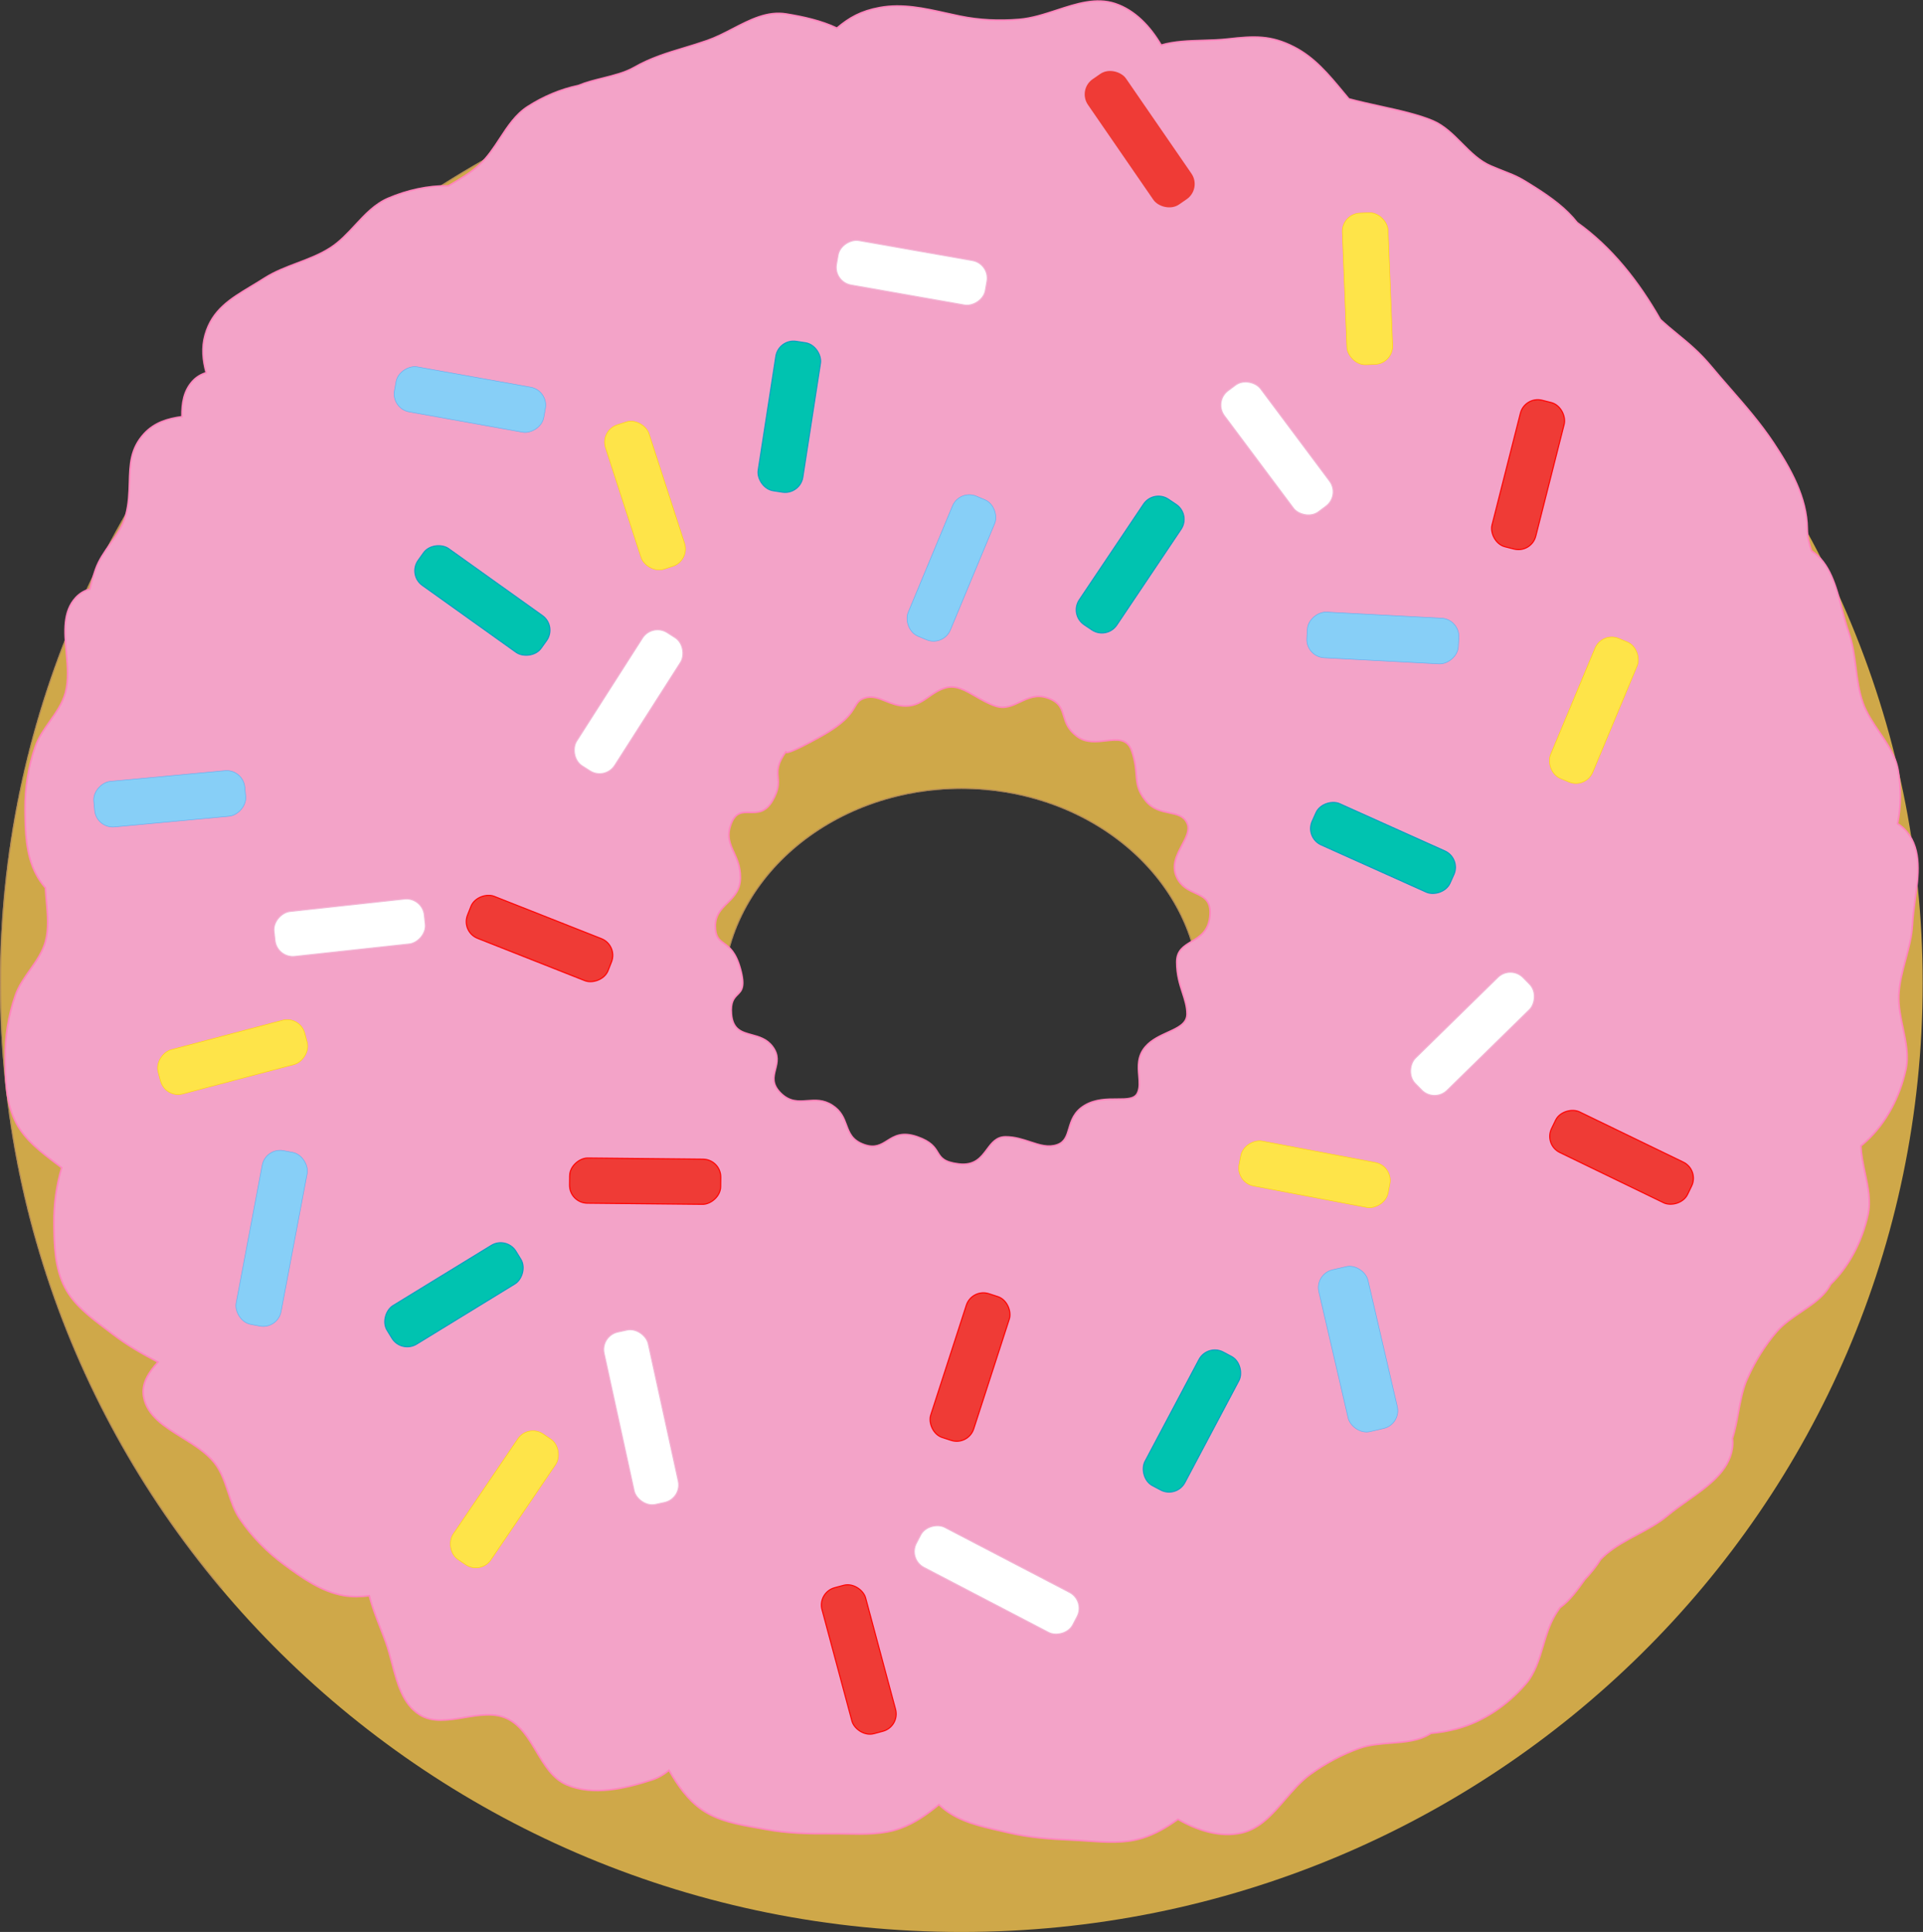 <svg width="3648" height="3664" viewBox="0 0 3648 3664" fill="none" xmlns="http://www.w3.org/2000/svg">
<rect x="0" y="0" width="3648" height="3664" fill="#333333" stroke="none"/>
<mask id="path-1-inside-1_4751_1065" fill="white">
<path fill-rule="evenodd" clip-rule="evenodd" d="M1823.69 3664C2830.89 3664 3647.38 2858.43 3647.38 1864.72C3647.38 871.009 2830.89 65.446 1823.69 65.446C816.494 65.446 0 871.009 0 1864.72C0 2858.43 816.494 3664 1823.69 3664ZM1823.69 2283.71C2073.3 2283.71 2275.65 2107.38 2275.65 1889.86C2275.65 1672.34 2073.3 1496.01 1823.69 1496.01C1574.08 1496.01 1371.73 1672.34 1371.73 1889.86C1371.73 2107.38 1574.08 2283.71 1823.69 2283.71Z"/>
</mask>
<path fill-rule="evenodd" clip-rule="evenodd" d="M1823.69 3664C2830.89 3664 3647.38 2858.43 3647.38 1864.72C3647.38 871.009 2830.89 65.446 1823.69 65.446C816.494 65.446 0 871.009 0 1864.72C0 2858.43 816.494 3664 1823.69 3664ZM1823.69 2283.71C2073.3 2283.71 2275.65 2107.38 2275.65 1889.86C2275.65 1672.34 2073.3 1496.01 1823.69 1496.01C1574.08 1496.01 1371.73 1672.34 1371.73 1889.86C1371.73 2107.38 1574.08 2283.71 1823.69 2283.71Z" fill="#CFA849"/>
<path d="M3645.38 1864.72C3645.38 2857.3 2829.81 3662 1823.69 3662V3666C2831.97 3666 3649.38 2859.56 3649.38 1864.72H3645.38ZM1823.69 67.446C2829.81 67.446 3645.38 872.139 3645.38 1864.72H3649.38C3649.38 869.88 2831.97 63.446 1823.69 63.446V67.446ZM2 1864.72C2 872.139 817.573 67.446 1823.69 67.446V63.446C815.415 63.446 -2 869.88 -2 1864.72H2ZM1823.69 3662C817.573 3662 2 2857.3 2 1864.72H-2C-2 2859.56 815.415 3666 1823.69 3666V3662ZM2273.65 1889.86C2273.65 2106.03 2072.47 2281.71 1823.69 2281.71V2285.71C2074.14 2285.71 2277.65 2108.73 2277.65 1889.86H2273.65ZM1823.69 1498.01C2072.47 1498.01 2273.65 1673.7 2273.65 1889.86H2277.65C2277.65 1670.99 2074.14 1494.01 1823.69 1494.01V1498.01ZM1373.73 1889.86C1373.73 1673.7 1574.91 1498.01 1823.69 1498.01V1494.01C1573.24 1494.01 1369.73 1670.99 1369.73 1889.86H1373.73ZM1823.69 2281.71C1574.91 2281.71 1373.73 2106.03 1373.73 1889.86H1369.73C1369.73 2108.73 1573.24 2285.71 1823.69 2285.71V2281.71Z" fill="#B28A59" mask="url(#path-1-inside-1_4751_1065)"/>
<path fill-rule="evenodd" clip-rule="evenodd" d="M1587.69 53.382C1610.96 33.607 1633.26 20.927 1668.91 14.401C1711.77 6.555 1753.06 15.725 1795.12 25.065C1803.89 27.012 1812.69 28.967 1821.55 30.776C1858.47 38.32 1895.75 39.859 1933.45 36.797C1957.32 34.859 1981.12 27.08 2004.72 19.367C2042.33 7.076 2079.43 -5.047 2115.43 6.911C2153.03 19.4 2181.98 50.22 2202.72 85.644C2227.49 78.328 2255 77.495 2282.42 76.665C2298.23 76.187 2314.01 75.71 2329.22 73.99C2379.05 68.358 2410.69 66.57 2454.86 89.187C2493.53 108.98 2520.28 141.218 2547.53 174.058C2551.27 178.558 2555.01 183.068 2558.79 187.56C2577.59 192.601 2597.68 197.025 2617.67 201.425C2654.54 209.544 2691.05 217.584 2718.42 229.279C2739.73 238.388 2756.46 255.181 2773.19 271.971C2790.02 288.855 2806.84 305.737 2828.32 314.801C2840.16 319.799 2848.76 323.185 2855.76 325.938C2875.36 333.65 2882.35 336.401 2912.61 355.748C2943.38 375.416 2971.06 395.595 2991.87 422.152C3057.28 468.862 3108.15 533.046 3149.72 606.042C3161.03 616.522 3171.99 625.524 3182.85 634.447C3203.66 651.548 3224.12 668.359 3246.06 694.724C3258.04 709.122 3270.23 723.08 3282.36 736.98C3310.98 769.781 3339.32 802.254 3364.07 839.386C3396.74 888.391 3427.84 943.886 3428.41 1002.4C3428.56 1017.36 3431.9 1031.24 3436.38 1044.5C3471.38 1067.46 3483.01 1111.91 3494.37 1155.32C3498.4 1170.72 3502.4 1185.99 3507.39 1200.13C3515 1221.65 3517.86 1244.05 3520.73 1266.45C3523.63 1289.09 3526.52 1311.72 3534.31 1333.44C3541.43 1353.31 3553.48 1371.03 3565.46 1388.66C3580.86 1411.31 3596.15 1433.8 3600.75 1460.5C3606.5 1493.89 3606.56 1528.8 3599.74 1562.1C3606.45 1566.27 3612.53 1571.46 3617.79 1577.97C3645.78 1612.61 3639.32 1660.38 3633.03 1706.98C3630.9 1722.75 3628.78 1738.38 3628.03 1753.33C3626.88 1776.08 3621 1797.9 3615.12 1819.73C3609.18 1841.79 3603.25 1863.84 3602.19 1886.84C3601.23 1907.89 3605.65 1928.75 3610.04 1949.5C3615.69 1976.17 3621.3 2002.66 3615.39 2029.1C3604.03 2079.93 3578.85 2129.15 3540.13 2164.65C3536.93 2167.59 3533.64 2170.47 3530.28 2173.27C3530.91 2190.56 3534.54 2207.74 3538.16 2224.84C3543.81 2251.51 3549.42 2277.99 3543.51 2304.44C3532.61 2353.25 3508.95 2400.57 3472.81 2435.69C3461.45 2457.91 3439.4 2472.82 3417.06 2487.91C3400.27 2499.26 3383.32 2510.71 3370.63 2525.46C3347.63 2552.18 3329.53 2581.81 3315.11 2613.81C3305.99 2634.06 3301.81 2656.82 3297.67 2679.39L3297.66 2679.4V2679.4C3294.61 2696.04 3291.57 2712.58 3286.58 2727.93C3287.34 2733.97 3287.33 2740.16 3286.39 2746.54C3279.98 2790.32 3240.19 2818.5 3201.38 2845.99L3201.38 2846L3201.38 2846C3188.25 2855.29 3175.23 2864.51 3163.66 2874.23C3146.03 2889.03 3125.84 2899.81 3105.66 2910.59C3085.26 2921.49 3064.86 2932.39 3047.12 2947.42C3043.38 2950.59 3039.84 2953.96 3036.46 2957.48C3027.79 2971.49 3017.22 2983.96 3006.14 2996.04L3006.14 2996.04C2992.26 3015.59 2978.47 3035.02 2959.42 3048.9C2956.28 3053.22 2953.29 3057.67 2950.51 3062.28C2939.6 3080.42 2933.52 3100.87 2927.48 3121.22C2919.71 3147.37 2912 3173.34 2894.14 3193.96C2859.82 3233.59 2814.05 3265.4 2762.9 3278.87C2747.2 3283.01 2730.93 3285.84 2714.52 3287.21C2693.21 3301.52 2666.08 3303.62 2638.58 3305.76C2618.28 3307.33 2597.77 3308.93 2579.28 3315.46C2545.76 3327.3 2515.01 3344.07 2486.24 3364.7C2468.03 3377.75 2452.83 3395.41 2437.76 3412.92C2413.75 3440.82 2390.07 3468.34 2355.05 3476.23C2314.82 3485.3 2271.75 3471.72 2234.66 3450.26C2213.62 3465.35 2191.51 3478.53 2166.66 3486.13C2133.41 3496.3 2098.4 3493.89 2063.44 3491.48C2053.79 3490.81 2044.14 3490.15 2034.54 3489.75C1993.17 3488.03 1952.48 3485.1 1912.24 3475.55C1906.87 3474.27 1901.47 3473.04 1896.04 3471.8C1859.41 3463.46 1822.09 3454.96 1792.76 3432.35C1788.72 3429.24 1784.88 3425.92 1781.22 3422.44C1758.83 3440.94 1735.26 3457.64 1707.89 3467.52C1675.2 3479.32 1640.11 3478.64 1605.07 3477.97H1605.07H1605.06H1605.06H1605.05C1595.38 3477.78 1585.72 3477.59 1576.12 3477.67C1534.72 3478 1493.93 3477.08 1453.25 3469.53C1447.83 3468.52 1442.36 3467.56 1436.88 3466.6C1399.87 3460.08 1362.16 3453.43 1331.71 3432.3C1304.59 3413.49 1285.59 3386.05 1269.12 3357.32C1259.6 3365.24 1248.95 3371.63 1236.5 3375.65C1184.95 3392.31 1125.2 3406.12 1075.37 3385.01C1048.57 3373.65 1033.09 3347.77 1017.56 3321.81C1002.52 3296.67 987.438 3271.45 961.993 3259.34C937.781 3247.81 909.298 3252.54 881.019 3257.24C850.571 3262.3 820.36 3267.32 795.97 3251.96C763.927 3231.78 753.677 3192.84 743.607 3154.59C739.973 3140.78 736.363 3127.07 731.76 3114.35C728.544 3105.47 725.087 3096.59 721.623 3087.69L721.623 3087.68L721.622 3087.68L721.621 3087.68L721.62 3087.68C713.731 3067.4 705.804 3047.03 700.594 3026.33C684.501 3028.41 668.377 3028.77 652.295 3026.03C610.103 3018.85 573.839 2993.01 539.554 2967.8C506.702 2943.65 478.147 2914.56 455.21 2881.12C444.614 2865.68 438.699 2847.87 432.798 2830.09C426.255 2810.38 419.728 2790.72 406.854 2774.4C391.415 2754.82 368.279 2740.46 345.47 2726.3C312.011 2705.54 279.254 2685.21 272.522 2649.48C267.802 2624.43 281.417 2603.41 299.68 2583.15C269.686 2567.63 240.703 2550.95 213.885 2530.31C209.539 2526.97 205.136 2523.64 200.721 2520.31C170.904 2497.8 140.528 2474.87 123.369 2442.34C103.66 2404.99 102.659 2360.98 102.342 2318.9C102.076 2283.52 106.892 2248.43 117.003 2214.58C114.062 2212.34 111.102 2210.1 108.136 2207.86C78.319 2185.35 47.943 2162.42 30.783 2129.9C11.074 2092.54 10.073 2048.53 9.757 2006.46C9.453 1966.14 15.751 1926.19 28.962 1888.02C35.065 1870.39 45.922 1854.98 56.756 1839.61C68.767 1822.57 80.748 1805.56 86.186 1785.62C92.708 1761.69 90.346 1734.9 88.017 1708.49C87.288 1700.22 86.562 1691.99 86.114 1683.9C79.398 1675.98 73.437 1667.49 68.549 1658.23C48.839 1620.87 47.839 1576.86 47.522 1534.79C47.218 1494.47 53.516 1454.53 66.727 1416.35C72.83 1398.72 83.688 1383.31 94.521 1367.94C106.532 1350.9 118.513 1333.9 123.951 1313.95C130.473 1290.02 128.111 1263.24 125.782 1236.82C122.366 1198.08 119.022 1160.15 143.895 1133.27C151.489 1125.06 160.566 1120.04 170.662 1117.15C173.486 1104.6 177.009 1092.19 181.241 1079.96C187.344 1062.33 198.201 1046.92 209.034 1031.55C221.046 1014.51 233.027 997.507 238.465 977.558C244.478 955.5 245.058 934.58 245.61 914.668C246.535 881.304 247.382 850.77 273.578 822.46C293.081 801.383 318.013 793.945 345.175 790.281C344.765 764.743 348.548 741.1 365.613 722.658C372.909 714.774 381.574 709.827 391.196 706.888C384.718 683.187 382.235 659.378 389.16 635.107C402.733 587.539 436.837 566.993 477.102 542.735C485.083 537.927 493.307 532.972 501.661 527.633C521.092 515.212 542.534 507.098 563.973 498.985C585.641 490.785 607.305 482.587 626.886 469.945C644.805 458.377 659.418 442.63 673.952 426.968C692.632 406.839 711.181 386.851 736.449 376.053C772.217 360.769 811.662 351.971 850.728 352.398L852.228 351.524C872.196 339.881 892.161 328.239 909.317 312.56C925.016 298.211 936.745 280.286 948.411 262.457L948.412 262.457C963.405 239.544 978.294 216.79 1001.37 201.994C1030.46 183.344 1063.3 169.286 1097.39 162.197C1111.26 156.306 1127.23 152.33 1143.33 148.32C1164.52 143.042 1185.94 137.707 1203.12 127.869C1234.34 109.997 1265.24 100.676 1297.6 90.913C1312.03 86.559 1326.75 82.118 1341.92 76.792C1358.53 70.958 1374.54 62.671 1390.43 54.449C1423.3 37.435 1455.64 20.699 1491.65 26.564C1523.78 31.796 1558.04 39.283 1587.69 53.382ZM1491.66 1424.61C1488.21 1429.4 1496.53 1430.48 1557.44 1396.48C1603.86 1370.57 1614.51 1352.67 1621.68 1340.61C1626.28 1332.89 1629.45 1327.56 1639.67 1324.05C1654.03 1319.13 1666.38 1324.1 1680.03 1329.6C1691.27 1334.13 1703.39 1339.02 1718.25 1339.02C1737.04 1339.02 1749.27 1330.42 1761.98 1321.49C1771.52 1314.79 1781.33 1307.89 1794.39 1304.3C1813.57 1299.02 1831.06 1309.18 1850.66 1320.56C1862.18 1327.25 1874.44 1334.36 1888.19 1339.02C1906.13 1345.09 1920.38 1338.31 1934.99 1331.37C1950.63 1323.94 1966.67 1316.31 1988.08 1324.05C2010.1 1332 2013.7 1344.01 2017.82 1357.74C2021.46 1369.85 2025.49 1383.3 2042.9 1396.48C2059.8 1409.27 2079.71 1406.96 2097.84 1404.86C2119.59 1402.35 2138.76 1400.13 2147.06 1424.61C2153.34 1443.13 2154.44 1456.86 2155.41 1468.87C2156.78 1485.98 2157.87 1499.6 2173.25 1518.59C2186.53 1534.96 2203.24 1538.43 2218.16 1541.53C2232.69 1544.54 2245.52 1547.21 2251.83 1561.08C2257.6 1573.77 2250.24 1587.67 2242.2 1602.85C2232.42 1621.33 2221.64 1641.69 2232.34 1664.04C2240.68 1681.46 2254.5 1687.81 2267.09 1693.59C2283.91 1701.32 2298.56 1708.05 2295.08 1738.86C2291.95 1766.54 2275.46 1776.52 2260.18 1785.77C2245.72 1794.53 2232.34 1802.63 2232.34 1824.45C2232.34 1848.84 2238.09 1866.52 2243.35 1882.66C2247.77 1896.23 2251.83 1908.72 2251.83 1923.21C2251.83 1941.31 2234.78 1949.08 2215.28 1957.98C2200.59 1964.68 2184.51 1972.01 2173.25 1984.87C2157.57 2002.79 2159.14 2022.42 2160.57 2040.31C2161.53 2052.29 2162.43 2063.49 2158.03 2072.85C2152.54 2084.53 2137.47 2084.53 2118.82 2084.53C2100.16 2084.53 2077.93 2084.53 2058.13 2096.2C2037.44 2108.4 2032.39 2125.33 2027.93 2140.26C2023.86 2153.91 2020.29 2165.87 2005.75 2171.02C1988.69 2177.05 1972.2 2171.63 1954.15 2165.7C1939.97 2161.03 1924.83 2156.05 1907.68 2156.05C1890.26 2156.05 1881.6 2167.65 1872.45 2179.88C1861.13 2195.03 1849.07 2211.17 1818.75 2207.53C1790.22 2204.1 1784.95 2195.49 1778.73 2185.31C1773 2175.94 1766.46 2165.24 1740.17 2156.05C1711.12 2145.9 1696.78 2154.92 1683.28 2163.41C1671.31 2170.94 1659.99 2178.05 1639.67 2171.02C1616.42 2162.97 1611.13 2148.7 1605.52 2133.59C1600.71 2120.6 1595.66 2106.99 1578.76 2096.2C1561.79 2085.36 1546.4 2086.52 1531.55 2087.64C1514.41 2088.93 1497.99 2090.17 1480.69 2072.85C1463.87 2056.02 1467.39 2042.1 1471 2027.81C1474.32 2014.67 1477.72 2001.21 1465.46 1984.87C1454.63 1970.41 1439.74 1966.38 1425.86 1962.62C1406.98 1957.5 1389.95 1952.88 1387.5 1923.21C1385.55 1899.74 1392.48 1892.82 1398.97 1886.33C1406.71 1878.6 1413.83 1871.48 1404.55 1837.62C1395.72 1805.38 1383.29 1796.26 1373.36 1788.97C1364.12 1782.19 1357.04 1776.99 1357.04 1756.21C1357.04 1735.17 1368.37 1723.97 1379.97 1712.51C1392.12 1700.51 1404.55 1688.23 1404.55 1664.04C1404.55 1643.47 1398.1 1629.36 1392.21 1616.48C1384.56 1599.75 1377.86 1585.1 1387.5 1561.08C1395.9 1540.15 1408.59 1540.42 1422.43 1540.72C1436.69 1541.03 1452.17 1541.36 1465.46 1518.59C1477.83 1497.38 1476.89 1485.53 1475.98 1474.06C1474.96 1461.25 1473.98 1448.93 1491.66 1424.61Z" fill="#F3A3C8"/>
<path d="M1668.91 14.401L1668.64 12.925L1668.91 14.401ZM1587.69 53.382L1587.04 54.737L1587.92 55.154L1588.66 54.525L1587.69 53.382ZM1795.12 25.065L1794.8 26.53L1795.12 25.065ZM1821.55 30.776L1821.25 32.246L1821.55 30.776ZM1933.45 36.797L1933.57 38.292L1933.45 36.797ZM2004.72 19.367L2005.19 20.793L2004.72 19.367ZM2115.43 6.911L2115.9 5.488V5.488L2115.43 6.911ZM2202.72 85.644L2201.43 86.402L2202.02 87.416L2203.15 87.083L2202.72 85.644ZM2282.42 76.665L2282.38 75.166L2282.42 76.665ZM2329.22 73.99L2329.05 72.5L2329.22 73.99ZM2454.86 89.187L2455.55 87.852L2454.86 89.187ZM2547.53 174.058L2548.69 173.1V173.1L2547.53 174.058ZM2558.79 187.56L2557.65 188.526L2557.95 188.887L2558.41 189.009L2558.79 187.56ZM2617.67 201.425L2617.34 202.89L2617.67 201.425ZM2718.42 229.279L2719.01 227.9L2718.42 229.279ZM2773.19 271.971L2774.26 270.912L2773.19 271.971ZM2828.32 314.801L2828.9 313.419L2828.32 314.801ZM2855.76 325.938L2856.31 324.542L2855.76 325.938ZM2912.61 355.748L2913.42 354.484L2912.61 355.748ZM2991.87 422.152L2990.69 423.077L2990.82 423.247L2990.99 423.372L2991.87 422.152ZM3149.72 606.042L3148.42 606.785L3148.53 606.986L3148.7 607.143L3149.72 606.042ZM3182.85 634.447L3183.8 633.288L3182.85 634.447ZM3246.06 694.724L3244.91 695.684L3246.06 694.724ZM3282.36 736.98L3283.49 735.994L3282.36 736.98ZM3364.07 839.386L3362.83 840.218L3364.07 839.386ZM3428.41 1002.4L3426.91 1002.42L3428.41 1002.4ZM3436.38 1044.5L3434.96 1044.98L3435.12 1045.47L3435.56 1045.76L3436.38 1044.5ZM3494.37 1155.32L3495.82 1154.94V1154.94L3494.37 1155.32ZM3507.39 1200.13L3508.81 1199.63L3507.39 1200.13ZM3520.73 1266.45L3522.22 1266.26L3520.73 1266.45ZM3534.31 1333.44L3532.9 1333.95L3534.31 1333.44ZM3565.46 1388.66L3566.7 1387.81L3565.46 1388.66ZM3600.75 1460.5L3599.27 1460.75L3600.75 1460.5ZM3599.74 1562.1L3598.27 1561.8L3598.06 1562.83L3598.95 1563.38L3599.74 1562.1ZM3617.79 1577.97L3618.96 1577.03L3617.79 1577.97ZM3633.03 1706.98L3631.54 1706.78L3633.03 1706.98ZM3628.03 1753.33L3629.53 1753.4V1753.4L3628.03 1753.33ZM3615.12 1819.73L3613.68 1819.34L3615.12 1819.73ZM3602.19 1886.84L3600.69 1886.77L3602.19 1886.84ZM3610.04 1949.5L3611.51 1949.19L3610.04 1949.5ZM3615.39 2029.1L3616.85 2029.43L3615.39 2029.1ZM3540.13 2164.65L3541.15 2165.76L3540.13 2164.65ZM3530.28 2173.27L3529.32 2172.12L3528.75 2172.59L3528.78 2173.33L3530.28 2173.27ZM3538.16 2224.84L3539.63 2224.53L3538.16 2224.84ZM3543.51 2304.44L3544.98 2304.77L3543.51 2304.44ZM3472.81 2435.69L3471.76 2434.62L3471.59 2434.79L3471.47 2435.01L3472.81 2435.69ZM3417.06 2487.91L3416.22 2486.67L3417.06 2487.91ZM3370.63 2525.46L3369.49 2524.48L3370.63 2525.46ZM3315.11 2613.81L3316.48 2614.43L3315.11 2613.81ZM3297.67 2679.39L3296.19 2679.12L3296.19 2679.13L3296.19 2679.14L3297.67 2679.39ZM3297.66 2679.4L3296.19 2679.15L3296.16 2679.27V2679.4H3297.66ZM3297.66 2679.4L3299.14 2679.67L3299.16 2679.54V2679.4H3297.66ZM3286.58 2727.93L3285.16 2727.47L3285.05 2727.79L3285.1 2728.12L3286.58 2727.93ZM3286.39 2746.54L3287.88 2746.76L3286.39 2746.54ZM3201.38 2845.99L3202.22 2847.24L3202.23 2847.23L3202.25 2847.21L3201.38 2845.99ZM3201.38 2846L3200.54 2844.75L3200.53 2844.76L3200.51 2844.77L3201.38 2846ZM3163.66 2874.23L3164.62 2875.38L3163.66 2874.23ZM3105.66 2910.59L3106.37 2911.92L3105.66 2910.59ZM3047.12 2947.42L3046.15 2946.28L3047.12 2947.42ZM3036.46 2957.48L3035.37 2956.44L3035.26 2956.56L3035.18 2956.69L3036.46 2957.48ZM3006.14 2996.04L3005.04 2995.02L3004.97 2995.09L3004.91 2995.18L3006.14 2996.04ZM3006.14 2996.04L3007.36 2996.91L3007.37 2996.9L3006.14 2996.04ZM2959.42 3048.9L2958.54 3047.69L2958.35 3047.83L2958.21 3048.02L2959.42 3048.9ZM2950.51 3062.28L2951.8 3063.06L2950.51 3062.28ZM2927.48 3121.22L2928.92 3121.65L2927.48 3121.22ZM2894.14 3193.96L2895.28 3194.94L2894.14 3193.96ZM2762.9 3278.87L2763.28 3280.32L2762.9 3278.87ZM2714.52 3287.21L2714.4 3285.72L2714.01 3285.75L2713.68 3285.97L2714.52 3287.21ZM2638.58 3305.76L2638.7 3307.25L2638.58 3305.76ZM2579.28 3315.46L2579.77 3316.87L2579.28 3315.46ZM2486.24 3364.7L2485.36 3363.48L2486.24 3364.7ZM2437.76 3412.92L2438.9 3413.9L2437.76 3412.92ZM2355.05 3476.23L2354.72 3474.77L2355.05 3476.23ZM2234.66 3450.26L2235.41 3448.96L2234.57 3448.48L2233.79 3449.04L2234.66 3450.26ZM2166.66 3486.13L2167.1 3487.56L2166.66 3486.13ZM2063.44 3491.48L2063.34 3492.98L2063.44 3491.48ZM2034.54 3489.75L2034.48 3491.25L2034.54 3489.75ZM1912.24 3475.55L1912.59 3474.09L1912.24 3475.55ZM1896.04 3471.8L1896.38 3470.34L1896.04 3471.8ZM1792.76 3432.35L1793.68 3431.17L1792.76 3432.35ZM1781.22 3422.44L1782.26 3421.35L1781.29 3420.43L1780.27 3421.28L1781.22 3422.44ZM1707.89 3467.52L1708.4 3468.93L1707.89 3467.52ZM1605.07 3477.97L1605.1 3476.47L1605.09 3476.47H1605.07V3477.97ZM1605.05 3477.97L1605.02 3479.46L1605.03 3479.47H1605.05V3477.97ZM1576.12 3477.67L1576.13 3479.17L1576.12 3477.67ZM1453.25 3469.53L1453.52 3468.06L1453.25 3469.53ZM1436.88 3466.6L1436.62 3468.07L1436.88 3466.6ZM1331.71 3432.3L1332.56 3431.07L1331.71 3432.3ZM1269.12 3357.32L1270.42 3356.57L1269.53 3355.02L1268.16 3356.17L1269.12 3357.32ZM1236.5 3375.65L1236.04 3374.22L1236.5 3375.65ZM1075.37 3385.01L1074.78 3386.39L1075.37 3385.01ZM1017.56 3321.81L1016.27 3322.58L1017.56 3321.81ZM961.993 3259.34L961.348 3260.69L961.993 3259.34ZM881.019 3257.24L880.773 3255.76L881.019 3257.24ZM795.97 3251.96L796.769 3250.69L795.97 3251.96ZM743.607 3154.59L742.156 3154.97L743.607 3154.59ZM731.76 3114.35L733.171 3113.84L731.76 3114.35ZM721.623 3087.69L720.2 3088.16L720.212 3088.2L720.226 3088.23L721.623 3087.69ZM721.62 3087.68L723.044 3087.2L723.032 3087.17L723.018 3087.13L721.62 3087.68ZM700.594 3026.33L702.048 3025.96L701.723 3024.67L700.401 3024.84L700.594 3026.33ZM652.295 3026.03L652.043 3027.51H652.043L652.295 3026.03ZM539.554 2967.8L540.443 2966.6L539.554 2967.8ZM455.21 2881.12L453.973 2881.97L455.21 2881.12ZM432.798 2830.09L434.222 2829.62L432.798 2830.09ZM406.854 2774.4L408.032 2773.47L406.854 2774.4ZM345.47 2726.3L344.679 2727.58L345.47 2726.3ZM272.522 2649.48L273.996 2649.2L272.522 2649.48ZM299.68 2583.15L300.794 2584.16L302.095 2582.71L300.369 2581.82L299.68 2583.15ZM213.885 2530.31L212.97 2531.5H212.97L213.885 2530.31ZM200.721 2520.31L199.817 2521.51H199.817L200.721 2520.31ZM123.369 2442.34L124.695 2441.64H124.695L123.369 2442.34ZM102.342 2318.9L103.842 2318.89L102.342 2318.9ZM117.003 2214.58L118.44 2215.01L118.737 2214.01L117.911 2213.38L117.003 2214.58ZM108.136 2207.86L107.233 2209.06H107.233L108.136 2207.86ZM30.783 2129.9L32.11 2129.2L30.783 2129.9ZM9.757 2006.46L11.257 2006.44L9.757 2006.46ZM28.962 1888.02L30.38 1888.51L28.962 1888.02ZM56.756 1839.61L55.529 1838.74L56.756 1839.61ZM86.186 1785.62L87.633 1786.01L86.186 1785.62ZM88.017 1708.49L86.523 1708.62L88.017 1708.49ZM86.114 1683.9L87.611 1683.82L87.583 1683.32L87.258 1682.93L86.114 1683.9ZM68.549 1658.23L69.875 1657.53L68.549 1658.23ZM47.522 1534.79L46.022 1534.8L47.522 1534.79ZM66.727 1416.35L68.145 1416.84L66.727 1416.35ZM94.521 1367.94L93.295 1367.08L94.521 1367.94ZM123.951 1313.95L125.398 1314.34L123.951 1313.95ZM125.782 1236.82L127.276 1236.69L125.782 1236.82ZM143.895 1133.27L144.996 1134.29L143.895 1133.27ZM170.662 1117.15L171.075 1118.59L171.93 1118.35L172.126 1117.48L170.662 1117.15ZM181.241 1079.96L182.658 1080.45L181.241 1079.96ZM209.034 1031.55L210.26 1032.42L209.034 1031.55ZM238.465 977.558L237.018 977.164L238.465 977.558ZM245.61 914.668L247.109 914.71L245.61 914.668ZM273.578 822.46L272.477 821.441L273.578 822.46ZM345.175 790.281L345.375 791.767L346.696 791.589L346.674 790.257L345.175 790.281ZM365.613 722.658L364.512 721.639L365.613 722.658ZM391.196 706.888L391.634 708.322L393.027 707.897L392.643 706.492L391.196 706.888ZM389.16 635.107L387.718 634.695L389.16 635.107ZM477.102 542.735L476.327 541.451L477.102 542.735ZM501.661 527.633L500.853 526.369L501.661 527.633ZM563.973 498.985L563.442 497.582H563.442L563.973 498.985ZM626.886 469.945L626.073 468.685L626.886 469.945ZM673.952 426.968L672.853 425.948L673.952 426.968ZM736.449 376.053L737.038 377.433L736.449 376.053ZM850.728 352.398L850.712 353.898L851.126 353.902L851.484 353.694L850.728 352.398ZM852.228 351.524L851.472 350.228L851.472 350.228L852.228 351.524ZM909.317 312.56L908.305 311.452L909.317 312.56ZM948.411 262.457L947.24 261.52L947.195 261.576L947.156 261.636L948.411 262.457ZM948.412 262.457L949.583 263.394L949.628 263.338L949.667 263.278L948.412 262.457ZM1001.37 201.994L1002.18 203.257H1002.18L1001.37 201.994ZM1097.39 162.197L1097.7 163.666L1097.84 163.636L1097.98 163.578L1097.39 162.197ZM1143.33 148.32L1142.96 146.865L1143.33 148.32ZM1203.12 127.869L1203.87 129.171L1203.12 127.869ZM1297.6 90.913L1297.16 89.477L1297.6 90.913ZM1341.92 76.792L1342.42 78.207L1341.92 76.792ZM1390.43 54.449L1391.12 55.781L1390.43 54.449ZM1491.65 26.564L1491.9 25.084L1491.65 26.564ZM1557.44 1396.48L1556.71 1395.17L1557.44 1396.48ZM1491.66 1424.61L1492.87 1425.49L1490.44 1423.73L1491.66 1424.61ZM1621.68 1340.61L1620.39 1339.84L1621.68 1340.61ZM1639.67 1324.05L1639.18 1322.63L1639.67 1324.05ZM1680.03 1329.6L1680.59 1328.21L1680.03 1329.6ZM1761.98 1321.49L1762.84 1322.72L1761.98 1321.49ZM1794.39 1304.3L1794.78 1305.75V1305.75L1794.39 1304.3ZM1850.66 1320.56L1849.91 1321.86V1321.86L1850.66 1320.56ZM1888.19 1339.02L1888.67 1337.59L1888.19 1339.02ZM1934.99 1331.37L1935.63 1332.73L1934.99 1331.37ZM1988.08 1324.05L1987.57 1325.46L1988.08 1324.05ZM2017.82 1357.74L2016.39 1358.17L2017.82 1357.74ZM2042.9 1396.48L2042 1397.67L2042.9 1396.48ZM2097.84 1404.86L2097.67 1403.37L2097.84 1404.86ZM2147.06 1424.61L2145.64 1425.09L2147.06 1424.61ZM2155.41 1468.87L2156.9 1468.75L2155.41 1468.87ZM2173.25 1518.59L2174.42 1517.64L2173.25 1518.59ZM2218.16 1541.53L2218.47 1540.06L2218.16 1541.53ZM2251.83 1561.08L2250.47 1561.7L2251.83 1561.08ZM2242.2 1602.85L2243.53 1603.55L2242.2 1602.85ZM2232.34 1664.04L2233.69 1663.39L2232.34 1664.04ZM2267.09 1693.59L2266.46 1694.95L2267.09 1693.59ZM2295.08 1738.86L2293.59 1738.69L2295.08 1738.86ZM2260.18 1785.77L2259.4 1784.49L2260.18 1785.77ZM2243.35 1882.66L2241.92 1883.13L2243.35 1882.66ZM2215.28 1957.98L2214.65 1956.61L2215.28 1957.98ZM2173.25 1984.87L2174.38 1985.85L2173.25 1984.87ZM2160.57 2040.31L2162.07 2040.19L2160.57 2040.31ZM2158.03 2072.85L2159.38 2073.49L2158.03 2072.85ZM2058.13 2096.2L2058.89 2097.49L2058.13 2096.2ZM2027.93 2140.26L2026.5 2139.83L2027.93 2140.26ZM2005.75 2171.02L2006.25 2172.43L2005.75 2171.02ZM1954.15 2165.7L1954.62 2164.27L1954.15 2165.7ZM1872.45 2179.88L1871.25 2178.99H1871.25L1872.45 2179.88ZM1818.75 2207.53L1818.57 2209.02L1818.75 2207.53ZM1778.73 2185.31L1780.01 2184.53L1778.73 2185.31ZM1740.17 2156.05L1739.68 2157.47L1740.17 2156.05ZM1683.28 2163.41L1684.07 2164.68L1683.28 2163.41ZM1639.67 2171.02L1639.18 2172.44L1639.67 2171.02ZM1605.52 2133.59L1606.93 2133.07L1605.52 2133.59ZM1578.76 2096.2L1579.57 2094.93H1579.57L1578.76 2096.2ZM1531.55 2087.64L1531.43 2086.14L1531.55 2087.64ZM1480.69 2072.85L1479.63 2073.91L1480.69 2072.85ZM1471 2027.81L1472.45 2028.18L1471 2027.81ZM1465.46 1984.87L1466.66 1983.97L1465.46 1984.87ZM1425.86 1962.62L1425.47 1964.06L1425.86 1962.62ZM1387.5 1923.21L1388.99 1923.09L1387.5 1923.21ZM1398.97 1886.33L1397.9 1885.27L1398.97 1886.33ZM1404.55 1837.62L1403.11 1838.02L1404.55 1837.62ZM1373.36 1788.97L1374.25 1787.76L1373.36 1788.97ZM1379.97 1712.51L1378.92 1711.45L1379.97 1712.51ZM1392.21 1616.48L1390.84 1617.1L1392.21 1616.48ZM1387.5 1561.08L1388.89 1561.64L1387.5 1561.08ZM1422.43 1540.72L1422.4 1542.22L1422.43 1540.72ZM1465.46 1518.59L1464.17 1517.83L1465.46 1518.59ZM1475.98 1474.06L1474.48 1474.18L1475.98 1474.06ZM1668.64 12.925C1632.69 19.506 1610.15 32.322 1586.72 52.239L1588.66 54.525C1611.76 34.893 1633.83 22.348 1669.18 15.876L1668.64 12.925ZM1795.45 23.601C1753.43 14.271 1711.84 5.016 1668.64 12.925L1669.18 15.876C1711.69 8.094 1752.68 17.178 1794.8 26.53L1795.45 23.601ZM1821.85 29.307C1813.01 27.5 1804.22 25.549 1795.45 23.601L1794.8 26.53C1803.56 28.476 1812.38 30.434 1821.25 32.246L1821.85 29.307ZM1933.33 35.302C1895.75 38.354 1858.61 36.818 1821.85 29.307L1821.25 32.246C1858.33 39.822 1895.75 41.364 1933.57 38.292L1933.33 35.302ZM2004.26 17.941C1980.62 25.665 1956.99 33.381 1933.33 35.302L1933.57 38.292C1957.65 36.337 1981.62 28.494 2005.19 20.793L2004.26 17.941ZM2115.9 5.488C2079.35 -6.654 2041.75 5.687 2004.26 17.941L2005.19 20.793C2042.91 8.465 2079.5 -3.44 2114.96 8.335L2115.9 5.488ZM2204.02 84.886C2183.18 49.299 2153.98 18.136 2115.9 5.488L2114.96 8.335C2152.07 20.663 2180.78 51.141 2201.43 86.402L2204.02 84.886ZM2282.38 75.166C2255 75.995 2227.28 76.824 2202.3 84.206L2203.15 87.083C2227.69 79.831 2255 78.996 2282.47 78.165L2282.38 75.166ZM2329.05 72.5C2313.92 74.211 2298.2 74.687 2282.38 75.166L2282.47 78.165C2298.27 77.687 2314.11 77.208 2329.39 75.481L2329.05 72.5ZM2455.55 87.852C2410.96 65.025 2378.95 66.861 2329.05 72.5L2329.39 75.481C2379.15 69.856 2410.41 68.116 2454.18 90.522L2455.55 87.852ZM2548.69 173.1C2521.47 140.299 2494.53 107.808 2455.55 87.852L2454.18 90.522C2492.53 110.153 2519.09 142.137 2546.38 175.016L2548.69 173.1ZM2559.94 186.593C2556.16 182.107 2552.42 177.6 2548.69 173.1L2546.38 175.016C2550.11 179.515 2553.86 184.03 2557.65 188.526L2559.94 186.593ZM2617.99 199.96C2598 195.559 2577.94 191.142 2559.18 186.111L2558.41 189.009C2577.24 194.061 2597.37 198.492 2617.34 202.89L2617.99 199.96ZM2719.01 227.9C2691.48 216.137 2654.82 208.069 2617.99 199.96L2617.34 202.89C2654.26 211.019 2690.62 219.031 2717.83 230.659L2719.01 227.9ZM2774.26 270.912C2757.57 254.163 2740.63 237.143 2719.01 227.9L2717.83 230.659C2738.82 239.633 2755.36 256.198 2772.13 273.03L2774.26 270.912ZM2828.9 313.419C2807.74 304.49 2791.12 287.838 2774.26 270.912L2772.13 273.03C2788.92 289.872 2805.94 306.985 2827.73 316.183L2828.9 313.419ZM2856.31 324.542C2849.32 321.79 2840.73 318.41 2828.9 313.419L2827.73 316.183C2839.59 321.189 2848.21 324.58 2855.21 327.334L2856.31 324.542ZM2913.42 354.484C2883.08 335.085 2876 332.29 2856.31 324.542L2855.21 327.334C2874.72 335.01 2881.63 337.718 2911.81 357.012L2913.42 354.484ZM2993.05 421.227C2972.08 394.461 2944.22 374.171 2913.42 354.484L2911.81 357.012C2942.54 376.661 2970.05 396.729 2990.69 423.077L2993.05 421.227ZM3151.02 605.3C3109.39 532.182 3058.38 467.805 2992.74 420.931L2990.99 423.372C3056.17 469.918 3106.92 533.911 3148.42 606.785L3151.02 605.3ZM3183.8 633.288C3172.94 624.362 3162.01 615.387 3150.74 604.942L3148.7 607.143C3160.05 617.657 3171.04 626.686 3181.9 635.606L3183.8 633.288ZM3247.22 693.765C3225.17 667.28 3204.61 650.391 3183.8 633.288L3181.9 635.606C3202.71 652.705 3223.07 669.438 3244.91 695.684L3247.22 693.765ZM3283.49 735.994C3271.36 722.092 3259.18 708.146 3247.22 693.765L3244.91 695.684C3256.9 710.097 3269.1 724.069 3281.23 737.966L3283.49 735.994ZM3365.32 838.554C3340.51 801.328 3312.1 768.784 3283.49 735.994L3281.23 737.966C3309.86 770.778 3338.14 803.179 3362.83 840.218L3365.32 838.554ZM3429.91 1002.39C3429.34 943.39 3398 887.568 3365.32 838.554L3362.83 840.218C3395.49 889.213 3426.34 944.382 3426.91 1002.42L3429.91 1002.39ZM3437.8 1044.02C3433.35 1030.84 3430.06 1017.13 3429.91 1002.39L3426.91 1002.42C3427.06 1017.59 3430.45 1031.64 3434.96 1044.98L3437.8 1044.02ZM3495.82 1154.94C3490.15 1133.26 3484.37 1111.17 3475.61 1091.62C3466.83 1072.06 3455.02 1054.94 3437.2 1043.25L3435.56 1045.76C3452.73 1057.02 3464.23 1073.6 3472.87 1092.85C3481.51 1112.13 3487.23 1133.97 3492.92 1155.7L3495.82 1154.94ZM3508.81 1199.63C3503.84 1185.57 3499.86 1170.35 3495.82 1154.94L3492.92 1155.7C3496.95 1171.09 3500.96 1186.42 3505.98 1200.63L3508.81 1199.63ZM3522.22 1266.26C3519.36 1243.89 3516.47 1221.33 3508.81 1199.63L3505.98 1200.63C3513.52 1221.97 3516.37 1244.22 3519.24 1266.64L3522.22 1266.26ZM3535.72 1332.93C3528 1311.4 3525.12 1288.93 3522.22 1266.26L3519.24 1266.64C3522.14 1289.25 3525.05 1312.05 3532.9 1333.95L3535.72 1332.93ZM3566.7 1387.81C3554.7 1370.16 3542.77 1352.59 3535.72 1332.93L3532.9 1333.95C3540.1 1354.03 3552.26 1371.9 3564.22 1389.5L3566.7 1387.81ZM3602.23 1460.25C3597.57 1433.17 3582.07 1410.41 3566.7 1387.81L3564.22 1389.5C3579.66 1412.2 3594.74 1434.43 3599.27 1460.75L3602.23 1460.25ZM3601.21 1562.41C3608.07 1528.9 3608.01 1493.8 3602.23 1460.25L3599.27 1460.75C3605 1493.98 3605.05 1528.69 3598.27 1561.8L3601.21 1562.41ZM3618.96 1577.03C3613.58 1570.38 3607.38 1565.08 3600.53 1560.83L3598.95 1563.38C3605.53 1567.47 3611.48 1572.54 3616.62 1578.91L3618.96 1577.03ZM3634.51 1707.18C3637.66 1683.91 3640.87 1660.17 3639.76 1637.91C3638.66 1615.62 3633.22 1594.67 3618.96 1577.03L3616.62 1578.91C3630.35 1595.9 3635.68 1616.16 3636.77 1638.06C3637.86 1660 3634.69 1683.45 3631.54 1706.78L3634.51 1707.18ZM3629.53 1753.4C3630.28 1738.53 3632.38 1722.96 3634.51 1707.18L3631.54 1706.78C3629.41 1722.53 3627.29 1738.23 3626.53 1753.25L3629.53 1753.4ZM3616.57 1820.12C3622.44 1798.32 3628.37 1776.34 3629.53 1753.4L3626.53 1753.25C3625.39 1775.82 3619.56 1797.49 3613.68 1819.34L3616.57 1820.12ZM3603.69 1886.91C3604.74 1864.1 3610.63 1842.2 3616.57 1820.12L3613.68 1819.34C3607.74 1841.37 3601.76 1863.58 3600.69 1886.77L3603.69 1886.91ZM3611.51 1949.19C3607.11 1928.41 3602.74 1907.73 3603.69 1886.91L3600.69 1886.77C3599.72 1908.04 3604.19 1929.1 3608.57 1949.81L3611.51 1949.19ZM3616.85 2029.43C3622.84 2002.61 3617.14 1975.8 3611.51 1949.19L3608.57 1949.81C3614.23 1976.54 3619.75 2002.7 3613.92 2028.78L3616.85 2029.43ZM3541.15 2165.76C3580.13 2130.01 3605.44 2080.5 3616.85 2029.43L3613.92 2028.78C3602.62 2079.36 3577.57 2128.28 3539.12 2163.55L3541.15 2165.76ZM3531.24 2174.42C3534.62 2171.6 3537.92 2168.71 3541.15 2165.76L3539.12 2163.55C3535.93 2166.47 3532.66 2169.33 3529.32 2172.12L3531.24 2174.42ZM3539.63 2224.53C3536.01 2207.41 3532.4 2190.36 3531.78 2173.22L3528.78 2173.33C3529.41 2190.77 3533.08 2208.07 3536.7 2225.15L3539.63 2224.53ZM3544.98 2304.77C3550.97 2277.95 3545.27 2251.14 3539.63 2224.53L3536.7 2225.15C3542.36 2251.88 3547.87 2278.04 3542.05 2304.11L3544.98 2304.77ZM3473.85 2436.77C3510.24 2401.41 3534.02 2353.81 3544.98 2304.77L3542.05 2304.11C3531.2 2352.69 3507.66 2399.73 3471.76 2434.62L3473.85 2436.77ZM3417.9 2489.16C3440.16 2474.11 3462.58 2459 3474.14 2436.37L3471.47 2435.01C3460.33 2456.82 3438.64 2471.52 3416.22 2486.67L3417.9 2489.16ZM3371.77 2526.44C3384.31 2511.87 3401.08 2500.52 3417.9 2489.16L3416.22 2486.67C3399.47 2497.99 3382.34 2509.55 3369.49 2524.48L3371.77 2526.44ZM3316.48 2614.43C3330.85 2582.54 3348.87 2553.03 3371.77 2526.44L3369.49 2524.48C3346.39 2551.32 3328.21 2581.08 3313.74 2613.19L3316.48 2614.43ZM3299.14 2679.66C3303.29 2657.06 3307.44 2634.48 3316.48 2614.43L3313.74 2613.19C3304.53 2633.64 3300.33 2656.59 3296.19 2679.12L3299.14 2679.66ZM3299.14 2679.64L3299.15 2679.64L3296.19 2679.14L3296.19 2679.15L3299.14 2679.64ZM3299.16 2679.4V2679.4H3296.16V2679.4H3299.16ZM3288.01 2728.4C3293.04 2712.94 3296.09 2696.3 3299.14 2679.67L3296.19 2679.13C3293.13 2695.79 3290.11 2712.23 3285.16 2727.47L3288.01 2728.4ZM3287.88 2746.76C3288.83 2740.24 3288.84 2733.91 3288.07 2727.75L3285.1 2728.12C3285.83 2734.02 3285.83 2740.08 3284.91 2746.33L3287.88 2746.76ZM3202.25 2847.21C3221.63 2833.49 3241.4 2819.49 3257.11 2803.42C3272.84 2787.34 3284.61 2769.07 3287.88 2746.76L3284.91 2746.33C3281.76 2767.8 3270.43 2785.51 3254.96 2801.33C3239.48 2817.17 3219.95 2831 3200.52 2844.77L3202.25 2847.21ZM3202.21 2847.24L3202.22 2847.24L3200.55 2844.74L3200.55 2844.75L3202.21 2847.24ZM3202.21 2847.24L3202.21 2847.24L3200.55 2844.75L3200.54 2844.75L3202.21 2847.24ZM3164.62 2875.38C3176.14 2865.71 3189.1 2856.53 3202.24 2847.22L3200.51 2844.77C3187.39 2854.06 3174.32 2863.32 3162.69 2873.08L3164.62 2875.38ZM3106.37 2911.92C3126.53 2901.15 3146.86 2890.29 3164.62 2875.38L3162.69 2873.08C3145.21 2887.76 3125.16 2898.48 3104.95 2909.27L3106.37 2911.92ZM3048.09 2948.56C3065.69 2933.65 3085.94 2922.83 3106.37 2911.92L3104.95 2909.27C3084.58 2920.15 3064.04 2931.12 3046.15 2946.28L3048.09 2948.56ZM3037.54 2958.52C3040.89 2955.03 3044.39 2951.7 3048.09 2948.56L3046.15 2946.28C3042.36 2949.48 3038.79 2952.89 3035.37 2956.44L3037.54 2958.52ZM3007.25 2997.05C3018.34 2984.95 3028.99 2972.4 3037.73 2958.27L3035.18 2956.69C3026.58 2970.58 3016.09 2982.97 3005.04 2995.02L3007.25 2997.05ZM3007.37 2996.9L3007.37 2996.9L3004.91 2995.18L3004.91 2995.18L3007.37 2996.9ZM2960.31 3050.11C2979.59 3036.06 2993.51 3016.42 3007.36 2996.91L3004.91 2995.18C2991.01 3014.76 2977.36 3033.97 2958.54 3047.69L2960.31 3050.11ZM2951.8 3063.06C2954.55 3058.48 2957.51 3054.07 2960.64 3049.78L2958.21 3048.02C2955.04 3052.37 2952.03 3056.85 2949.23 3061.51L2951.8 3063.06ZM2928.92 3121.65C2934.97 3101.27 2941 3081 2951.8 3063.06L2949.23 3061.51C2938.2 3079.83 2932.07 3100.48 2926.04 3120.8L2928.92 3121.65ZM2895.28 3194.94C2913.38 3174.04 2921.17 3147.74 2928.92 3121.65L2926.04 3120.8C2918.26 3147 2910.62 3172.64 2893.01 3192.98L2895.28 3194.94ZM2763.28 3280.32C2814.78 3266.76 2860.79 3234.75 2895.28 3194.94L2893.01 3192.98C2858.84 3232.42 2813.33 3264.04 2762.52 3277.42L2763.28 3280.32ZM2714.65 3288.71C2731.15 3287.33 2747.5 3284.48 2763.28 3280.32L2762.52 3277.42C2746.9 3281.53 2730.72 3284.35 2714.4 3285.72L2714.65 3288.71ZM2638.7 3307.25C2666.1 3305.13 2693.66 3303.02 2715.36 3288.46L2713.68 3285.97C2692.77 3300.01 2666.06 3302.12 2638.47 3304.26L2638.7 3307.25ZM2579.77 3316.87C2598.05 3310.42 2618.35 3308.83 2638.7 3307.25L2638.47 3304.26C2618.2 3305.84 2597.49 3307.43 2578.78 3314.05L2579.77 3316.87ZM2487.11 3365.92C2515.78 3345.36 2546.41 3328.66 2579.77 3316.87L2578.78 3314.05C2545.11 3325.94 2514.23 3342.78 2485.36 3363.48L2487.11 3365.92ZM2438.9 3413.9C2453.99 3396.36 2469.08 3378.85 2487.11 3365.92L2485.36 3363.48C2466.98 3376.66 2451.67 3394.46 2436.63 3411.94L2438.9 3413.9ZM2355.38 3477.69C2390.96 3469.67 2414.96 3441.71 2438.9 3413.9L2436.63 3411.94C2412.54 3439.93 2389.17 3467 2354.72 3474.77L2355.38 3477.69ZM2233.91 3451.56C2271.15 3473.1 2314.62 3486.88 2355.38 3477.69L2354.72 3474.77C2315.02 3483.72 2272.35 3470.33 2235.41 3448.96L2233.91 3451.56ZM2167.1 3487.56C2192.17 3479.89 2214.43 3466.62 2235.53 3451.48L2233.79 3449.04C2212.81 3464.09 2190.85 3477.16 2166.22 3484.69L2167.1 3487.56ZM2063.34 3492.98C2098.24 3495.38 2133.54 3497.83 2167.1 3487.56L2166.22 3484.69C2133.28 3494.77 2098.55 3492.39 2063.54 3489.98L2063.34 3492.98ZM2034.48 3491.25C2044.06 3491.65 2053.68 3492.31 2063.34 3492.98L2063.54 3489.98C2053.89 3489.32 2044.23 3488.65 2034.6 3488.25L2034.48 3491.25ZM1911.89 3477.01C1952.28 3486.59 1993.09 3489.53 2034.48 3491.25L2034.6 3488.25C1993.25 3486.53 1952.68 3483.61 1912.59 3474.09L1911.89 3477.01ZM1895.71 3473.27C1901.13 3474.5 1906.54 3475.73 1911.89 3477.01L1912.59 3474.09C1907.21 3472.81 1901.8 3471.58 1896.38 3470.34L1895.71 3473.27ZM1791.85 3433.54C1821.49 3456.39 1859.15 3464.94 1895.71 3473.27L1896.38 3470.34C1859.68 3461.98 1822.7 3453.54 1793.68 3431.17L1791.85 3433.54ZM1780.19 3423.52C1783.88 3427.04 1787.76 3430.39 1791.85 3433.54L1793.68 3431.17C1789.68 3428.08 1785.88 3424.8 1782.26 3421.35L1780.19 3423.52ZM1708.4 3468.93C1736.01 3458.96 1759.74 3442.13 1782.18 3423.59L1780.27 3421.28C1757.92 3439.74 1734.5 3456.31 1707.38 3466.1L1708.4 3468.93ZM1605.04 3479.46C1640.03 3480.14 1675.41 3480.84 1708.4 3468.93L1707.38 3466.1C1675 3477.8 1640.19 3477.14 1605.1 3476.47L1605.04 3479.46ZM1605.07 3479.47H1605.07V3476.47H1605.07V3479.47ZM1605.06 3479.47H1605.07V3476.47H1605.06V3479.47ZM1605.06 3479.47H1605.06V3476.47H1605.06V3479.47ZM1605.05 3479.47H1605.06V3476.47H1605.05V3479.47ZM1576.13 3479.17C1585.71 3479.09 1595.35 3479.28 1605.02 3479.46L1605.08 3476.47C1595.42 3476.28 1585.74 3476.09 1576.11 3476.17L1576.13 3479.17ZM1452.97 3471.01C1493.81 3478.58 1534.71 3479.5 1576.13 3479.17L1576.11 3476.17C1534.73 3476.5 1494.06 3475.58 1453.52 3468.06L1452.97 3471.01ZM1436.62 3468.07C1442.1 3469.04 1447.56 3470 1452.98 3471.01L1453.52 3468.06C1448.09 3467.05 1442.62 3466.08 1437.14 3465.12L1436.62 3468.07ZM1330.85 3433.54C1361.63 3454.89 1399.68 3461.56 1436.62 3468.07L1437.14 3465.12C1400.06 3458.59 1362.7 3451.98 1332.56 3431.07L1330.85 3433.54ZM1267.81 3358.07C1284.32 3386.84 1303.46 3414.53 1330.85 3433.54L1332.56 3431.07C1305.73 3412.45 1286.86 3385.25 1270.42 3356.57L1267.81 3358.07ZM1236.96 3377.08C1249.62 3372.99 1260.44 3366.5 1270.08 3358.47L1268.16 3356.17C1258.76 3363.99 1248.27 3370.27 1236.04 3374.22L1236.96 3377.08ZM1074.78 3386.39C1125.18 3407.74 1185.43 3393.73 1236.96 3377.08L1236.04 3374.22C1184.47 3390.89 1125.22 3404.5 1075.95 3383.63L1074.78 3386.39ZM1016.27 3322.58C1031.74 3348.43 1047.45 3374.81 1074.78 3386.39L1075.95 3383.63C1049.69 3372.5 1034.43 3347.1 1018.85 3321.04L1016.27 3322.58ZM961.348 3260.69C986.31 3272.58 1001.18 3297.34 1016.27 3322.58L1018.85 3321.04C1003.86 3295.99 988.566 3270.33 962.638 3257.98L961.348 3260.69ZM881.264 3258.72C909.667 3254 937.641 3249.4 961.348 3260.69L962.638 3257.98C937.921 3246.21 908.929 3251.08 880.773 3255.76L881.264 3258.72ZM795.171 3253.23C807.681 3261.1 821.637 3263.72 836.219 3263.75C850.775 3263.79 866.068 3261.24 881.264 3258.72L880.773 3255.76C865.522 3258.29 850.485 3260.79 836.226 3260.75C821.993 3260.72 808.649 3258.17 796.769 3250.69L795.171 3253.23ZM742.156 3154.97C747.184 3174.07 752.295 3193.5 760.185 3210.68C768.088 3227.88 778.824 3242.93 795.171 3253.23L796.769 3250.69C781.073 3240.8 770.663 3226.3 762.912 3209.42C755.149 3192.53 750.1 3173.36 745.057 3154.2L742.156 3154.97ZM730.35 3114.86C734.925 3127.5 738.519 3141.15 742.156 3154.97L745.057 3154.2C741.427 3140.41 737.8 3126.63 733.171 3113.84L730.35 3114.86ZM720.226 3088.23C723.691 3097.13 727.141 3106 730.35 3114.86L733.171 3113.84C729.947 3104.94 726.484 3096.04 723.021 3087.14L720.226 3088.23ZM720.2 3088.16L720.2 3088.16L723.046 3087.21L723.046 3087.21L720.2 3088.16ZM720.199 3088.16L720.2 3088.16L723.046 3087.21L723.045 3087.21L720.199 3088.16ZM720.198 3088.15L720.199 3088.16L723.045 3087.21L723.044 3087.2L720.198 3088.15ZM720.197 3088.15L720.198 3088.15L723.044 3087.2L723.044 3087.2L720.197 3088.15ZM699.139 3026.7C704.376 3047.5 712.34 3067.96 720.223 3088.22L723.018 3087.13C715.123 3066.84 707.232 3046.56 702.048 3025.96L699.139 3026.7ZM652.043 3027.51C668.31 3030.28 684.591 3029.91 700.786 3027.82L700.401 3024.84C684.412 3026.91 668.443 3027.26 652.547 3024.55L652.043 3027.51ZM538.665 2969.01C572.909 2994.19 609.448 3020.26 652.043 3027.51L652.547 3024.55C610.759 3017.44 574.769 2991.83 540.443 2966.6L538.665 2969.01ZM453.973 2881.97C477.01 2915.55 505.684 2944.76 538.665 2969.01L540.443 2966.6C507.719 2942.54 479.284 2913.56 456.447 2880.28L453.973 2881.97ZM431.374 2830.56C437.264 2848.3 443.237 2866.33 453.973 2881.97L456.447 2880.28C445.991 2865.04 440.135 2847.43 434.222 2829.62L431.374 2830.56ZM405.677 2775.33C418.36 2791.41 424.816 2810.81 431.374 2830.56L434.222 2829.62C427.693 2809.95 421.096 2790.03 408.032 2773.47L405.677 2775.33ZM344.679 2727.58C367.543 2741.77 390.431 2755.99 405.677 2775.33L408.032 2773.47C392.399 2753.65 369.016 2739.15 346.261 2725.03L344.679 2727.58ZM271.048 2649.76C274.493 2668.04 284.595 2682.32 297.959 2694.61C311.295 2706.86 327.978 2717.21 344.679 2727.58L346.261 2725.03C329.503 2714.63 313.078 2704.43 299.989 2692.4C286.926 2680.39 277.284 2666.65 273.996 2649.2L271.048 2649.76ZM298.566 2582.15C280.272 2602.44 266.185 2623.95 271.048 2649.76L273.996 2649.2C269.419 2624.91 282.562 2604.38 300.794 2584.16L298.566 2582.15ZM212.97 2531.5C239.89 2552.22 268.962 2568.95 298.991 2584.49L300.369 2581.82C270.411 2566.32 241.517 2549.69 214.8 2529.12L212.97 2531.5ZM199.817 2521.51C204.233 2524.84 208.631 2528.16 212.97 2531.5L214.8 2529.12C210.448 2525.77 206.039 2522.45 201.625 2519.11L199.817 2521.51ZM122.042 2443.04C139.385 2475.91 170.056 2499.04 199.817 2521.51L201.625 2519.11C171.751 2496.56 141.672 2473.82 124.695 2441.64L122.042 2443.04ZM100.842 2318.91C101.158 2360.94 102.136 2405.32 122.042 2443.04L124.695 2441.64C105.183 2404.66 104.159 2361.02 103.842 2318.89L100.842 2318.91ZM115.565 2214.15C105.411 2248.15 100.575 2283.39 100.842 2318.91L103.842 2318.89C103.577 2283.66 108.374 2248.72 118.44 2215.01L115.565 2214.15ZM107.233 2209.06C110.198 2211.3 113.156 2213.53 116.094 2215.77L117.911 2213.38C114.968 2211.14 112.005 2208.9 109.04 2206.67L107.233 2209.06ZM29.457 2130.6C46.8 2163.47 77.471 2186.59 107.233 2209.06L109.04 2206.67C79.166 2184.11 49.086 2161.37 32.11 2129.2L29.457 2130.6ZM8.257 2006.47C8.573 2048.49 9.551 2092.87 29.457 2130.6L32.11 2129.2C12.598 2092.21 11.574 2048.57 11.257 2006.44L8.257 2006.47ZM27.545 1887.53C14.276 1925.87 7.952 1965.98 8.257 2006.47L11.257 2006.44C10.954 1966.29 17.227 1926.52 30.38 1888.51L27.545 1887.53ZM55.529 1838.74C44.719 1854.09 33.729 1869.66 27.545 1887.53L30.38 1888.51C36.401 1871.11 47.126 1855.88 57.982 1840.47L55.529 1838.74ZM84.739 1785.22C79.382 1804.87 67.569 1821.66 55.529 1838.74L57.982 1840.47C69.965 1823.47 82.114 1806.26 87.633 1786.01L84.739 1785.22ZM86.523 1708.62C88.857 1735.1 91.177 1761.6 84.739 1785.22L87.633 1786.01C94.239 1761.78 91.834 1734.71 89.511 1708.36L86.523 1708.62ZM84.616 1683.99C85.066 1692.11 85.794 1700.36 86.523 1708.62L89.511 1708.36C88.782 1700.09 88.059 1691.88 87.611 1683.82L84.616 1683.99ZM67.222 1658.93C72.169 1668.31 78.195 1676.88 84.969 1684.87L87.258 1682.93C80.601 1675.08 74.705 1666.68 69.875 1657.53L67.222 1658.93ZM46.022 1534.8C46.338 1576.82 47.316 1621.2 67.222 1658.93L69.875 1657.53C50.363 1620.55 49.339 1576.91 49.022 1534.78L46.022 1534.8ZM65.31 1415.86C52.041 1454.2 45.717 1494.32 46.022 1534.8L49.022 1534.78C48.719 1494.62 54.992 1454.85 68.145 1416.84L65.31 1415.86ZM93.295 1367.08C82.484 1382.42 71.494 1398 65.31 1415.86L68.145 1416.84C74.167 1399.45 84.891 1384.21 95.747 1368.81L93.295 1367.08ZM122.504 1313.55C117.147 1333.21 105.334 1349.99 93.295 1367.08L95.747 1368.81C107.73 1351.8 119.88 1334.59 125.398 1314.34L122.504 1313.55ZM124.288 1236.96C126.622 1263.43 128.942 1289.94 122.504 1313.55L125.398 1314.34C132.004 1290.11 129.599 1263.04 127.276 1236.69L124.288 1236.96ZM142.794 1132.25C130.071 1146 124.606 1162.55 122.738 1180.44C120.874 1198.3 122.583 1217.62 124.288 1236.96L127.276 1236.69C125.565 1217.29 123.894 1198.27 125.722 1180.75C127.546 1163.28 132.845 1147.42 144.996 1134.29L142.794 1132.25ZM170.249 1115.71C159.927 1118.66 150.599 1123.82 142.794 1132.25L144.996 1134.29C152.378 1126.31 161.204 1121.42 171.075 1118.59L170.249 1115.71ZM179.823 1079.47C175.573 1091.76 172.035 1104.22 169.199 1116.82L172.126 1117.48C174.937 1104.99 178.445 1092.63 182.658 1080.45L179.823 1079.47ZM207.808 1030.69C196.997 1046.03 186.007 1061.6 179.823 1079.47L182.658 1080.45C188.68 1063.05 199.405 1047.82 210.26 1032.42L207.808 1030.69ZM237.018 977.164C231.661 996.815 219.848 1013.6 207.808 1030.69L210.26 1032.42C222.243 1015.41 234.393 998.198 239.912 977.953L237.018 977.164ZM244.111 914.627C243.558 934.555 242.977 955.303 237.018 977.164L239.912 977.953C245.979 955.698 246.558 934.605 247.109 914.71L244.111 914.627ZM272.477 821.441C245.855 850.212 245.035 881.301 244.111 914.627L247.109 914.71C248.036 881.306 248.909 851.329 274.679 823.479L272.477 821.441ZM344.974 788.794C317.68 792.476 292.33 799.987 272.477 821.441L274.679 823.479C293.832 802.78 318.347 795.414 345.375 791.767L344.974 788.794ZM364.512 721.639C347.051 740.51 343.263 764.639 343.675 790.305L346.674 790.257C346.267 764.847 350.045 741.69 366.714 723.677L364.512 721.639ZM390.758 705.453C380.915 708.46 372.01 713.536 364.512 721.639L366.714 723.677C373.807 716.012 382.232 711.194 391.634 708.322L390.758 705.453ZM387.718 634.695C380.69 659.325 383.23 683.434 389.749 707.283L392.643 706.492C386.205 682.94 383.78 659.43 390.603 635.518L387.718 634.695ZM476.327 541.451C436.119 565.674 401.474 586.487 387.718 634.695L390.603 635.518C403.993 588.591 437.555 568.312 477.876 544.02L476.327 541.451ZM500.853 526.369C492.518 531.696 484.311 536.641 476.327 541.451L477.876 544.02C485.855 539.213 494.095 534.249 502.468 528.897L500.853 526.369ZM563.442 497.582C542.028 505.686 520.438 513.85 500.853 526.369L502.468 528.897C521.747 516.574 543.041 508.51 564.504 500.388L563.442 497.582ZM626.073 468.685C606.647 481.226 585.135 489.373 563.442 497.582L564.504 500.388C586.147 492.198 607.963 483.948 627.7 471.205L626.073 468.685ZM672.853 425.948C658.296 441.634 643.807 457.236 626.073 468.685L627.7 471.205C645.803 459.518 660.54 443.626 675.052 427.988L672.853 425.948ZM735.859 374.674C710.249 385.618 691.492 405.862 672.853 425.948L675.052 427.988C693.771 407.817 712.112 388.084 737.038 377.433L735.859 374.674ZM850.744 350.898C811.448 350.469 771.797 359.317 735.859 374.674L737.038 377.433C772.638 362.22 811.877 353.474 850.712 353.898L850.744 350.898ZM851.472 350.228L849.972 351.102L851.484 353.694L852.983 352.819L851.472 350.228ZM908.305 311.452C891.287 327.006 871.464 338.571 851.472 350.228L852.983 352.819C872.929 341.19 893.036 329.473 910.329 313.667L908.305 311.452ZM947.156 261.636C935.472 279.493 923.841 297.253 908.305 311.452L910.329 313.667C926.191 299.17 938.019 281.079 949.667 263.279L947.156 261.636ZM947.24 261.52L947.24 261.52L949.583 263.394L949.583 263.394L947.24 261.52ZM1000.56 200.732C977.169 215.729 962.117 238.771 947.157 261.636L949.667 263.278C964.692 240.316 979.418 217.851 1002.18 203.257L1000.56 200.732ZM1097.09 160.729C1062.8 167.858 1029.79 181.991 1000.56 200.732L1002.18 203.257C1031.13 184.696 1063.8 170.714 1097.7 163.666L1097.09 160.729ZM1142.96 146.865C1126.89 150.867 1110.81 154.87 1096.8 160.817L1097.98 163.578C1111.72 157.741 1127.56 153.792 1143.69 149.776L1142.96 146.865ZM1202.38 126.567C1185.41 136.282 1164.21 141.574 1142.96 146.865L1143.69 149.776C1164.83 144.511 1186.47 139.132 1203.87 129.171L1202.38 126.567ZM1297.16 89.477C1264.82 99.234 1233.76 108.598 1202.38 126.567L1203.87 129.171C1234.91 111.396 1265.65 102.117 1298.03 92.349L1297.16 89.477ZM1341.42 75.376C1326.29 80.69 1311.6 85.122 1297.16 89.477L1298.03 92.349C1312.46 87.997 1327.21 83.546 1342.42 78.207L1341.42 75.376ZM1389.74 53.117C1373.84 61.348 1357.92 69.584 1341.42 75.376L1342.42 78.207C1359.15 72.333 1375.25 63.994 1391.12 55.781L1389.74 53.117ZM1491.9 25.084C1455.31 19.125 1422.52 36.152 1389.74 53.117L1391.12 55.781C1424.09 38.717 1455.97 22.273 1491.41 28.045L1491.9 25.084ZM1588.33 52.028C1558.48 37.835 1524.06 30.321 1491.9 25.084L1491.41 28.045C1523.5 33.271 1557.59 40.732 1587.04 54.737L1588.33 52.028ZM1556.71 1395.17C1526.26 1412.16 1509.04 1420.34 1499.9 1423.68C1497.62 1424.51 1495.88 1425.03 1494.58 1425.31C1493.24 1425.6 1492.52 1425.6 1492.2 1425.54C1492.06 1425.52 1492.14 1425.5 1492.26 1425.62C1492.42 1425.77 1492.49 1425.98 1492.49 1426.11C1492.5 1426.23 1492.47 1426.05 1492.87 1425.49L1490.44 1423.73C1489.98 1424.37 1489.46 1425.27 1489.5 1426.23C1489.52 1426.79 1489.73 1427.35 1490.19 1427.79C1490.62 1428.2 1491.15 1428.39 1491.63 1428.49C1492.56 1428.67 1493.77 1428.55 1495.21 1428.24C1496.69 1427.92 1498.58 1427.36 1500.93 1426.5C1510.31 1423.07 1527.71 1414.79 1558.17 1397.79L1556.71 1395.17ZM1620.39 1339.84C1616.83 1345.84 1612.45 1353.2 1603.23 1362.28C1593.99 1371.38 1579.84 1382.26 1556.71 1395.17L1558.17 1397.79C1581.46 1384.79 1595.85 1373.76 1605.33 1364.42C1614.83 1355.06 1619.36 1347.44 1622.97 1341.37L1620.39 1339.84ZM1639.18 1322.63C1633.88 1324.45 1630.32 1326.78 1627.49 1329.71C1624.7 1332.59 1622.67 1336.01 1620.39 1339.84L1622.97 1341.37C1625.29 1337.48 1627.14 1334.38 1629.64 1331.79C1632.1 1329.25 1635.24 1327.16 1640.16 1325.47L1639.18 1322.63ZM1680.59 1328.21C1667.02 1322.74 1654.15 1317.5 1639.18 1322.63L1640.16 1325.47C1653.91 1320.75 1665.74 1325.46 1679.47 1330.99L1680.59 1328.21ZM1718.25 1337.52C1703.72 1337.52 1691.85 1332.75 1680.59 1328.21L1679.47 1330.99C1690.69 1335.52 1703.06 1340.52 1718.25 1340.52V1337.52ZM1761.11 1320.26C1748.39 1329.21 1736.51 1337.52 1718.25 1337.52V1340.52C1737.56 1340.52 1750.14 1331.64 1762.84 1322.72L1761.11 1320.26ZM1793.99 1302.85C1780.64 1306.52 1770.64 1313.57 1761.11 1320.26L1762.84 1322.72C1772.4 1316 1782.01 1309.26 1794.78 1305.75L1793.99 1302.85ZM1851.42 1319.26C1841.64 1313.59 1832.25 1308.13 1822.87 1304.77C1813.46 1301.4 1803.96 1300.11 1793.99 1302.85L1794.78 1305.75C1803.99 1303.21 1812.83 1304.36 1821.86 1307.59C1830.93 1310.84 1840.08 1316.15 1849.91 1321.86L1851.42 1319.26ZM1888.67 1337.59C1875.08 1333 1862.95 1325.96 1851.42 1319.26L1849.91 1321.86C1861.41 1328.54 1873.79 1335.73 1887.71 1340.44L1888.67 1337.59ZM1934.35 1330.02C1919.68 1336.98 1905.97 1343.45 1888.67 1337.59L1887.71 1340.44C1906.3 1346.73 1921.08 1339.64 1935.63 1332.73L1934.35 1330.02ZM1988.59 1322.64C1966.53 1314.67 1949.96 1322.59 1934.35 1330.02L1935.63 1332.73C1951.29 1325.28 1966.8 1317.96 1987.57 1325.46L1988.59 1322.64ZM2019.26 1357.31C2017.21 1350.49 2015.22 1343.8 2010.87 1337.85C2006.49 1331.84 1999.82 1326.7 1988.59 1322.64L1987.57 1325.46C1998.36 1329.36 2004.49 1334.19 2008.45 1339.61C2012.44 1345.09 2014.31 1351.27 2016.39 1358.17L2019.26 1357.31ZM2043.81 1395.28C2026.79 1382.4 2022.87 1369.34 2019.26 1357.31L2016.39 1358.17C2020.04 1370.36 2024.19 1384.19 2042 1397.67L2043.81 1395.28ZM2097.67 1403.37C2079.44 1405.48 2060.15 1407.66 2043.81 1395.28L2042 1397.67C2059.44 1410.88 2079.99 1408.44 2098.02 1406.35L2097.67 1403.37ZM2148.48 1424.13C2146.35 1417.83 2143.48 1413.16 2139.97 1409.76C2136.45 1406.36 2132.35 1404.31 2127.86 1403.16C2118.99 1400.89 2108.46 1402.13 2097.67 1403.37L2098.02 1406.35C2108.97 1405.09 2118.9 1403.96 2127.12 1406.07C2131.18 1407.11 2134.79 1408.93 2137.88 1411.92C2140.98 1414.92 2143.63 1419.14 2145.64 1425.09L2148.48 1424.13ZM2156.9 1468.75C2155.94 1456.71 2154.83 1442.83 2148.48 1424.13L2145.64 1425.09C2151.86 1443.42 2152.95 1457 2153.91 1468.99L2156.9 1468.75ZM2174.42 1517.64C2166.83 1508.28 2162.82 1500.3 2160.51 1492.59C2158.2 1484.85 2157.59 1477.33 2156.9 1468.75L2153.91 1468.99C2154.59 1477.52 2155.22 1485.36 2157.64 1493.45C2160.07 1501.58 2164.29 1509.9 2172.09 1519.53L2174.42 1517.64ZM2218.47 1540.06C2203.53 1536.96 2187.32 1533.56 2174.42 1517.64L2172.09 1519.53C2185.73 1536.36 2202.95 1539.9 2217.86 1543L2218.47 1540.06ZM2253.2 1560.46C2246.53 1545.79 2232.85 1543.05 2218.47 1540.06L2217.86 1543C2232.53 1546.04 2244.52 1548.62 2250.47 1561.7L2253.2 1560.46ZM2243.53 1603.55C2247.53 1596 2251.45 1588.59 2253.63 1581.47C2255.81 1574.31 2256.29 1567.26 2253.2 1560.46L2250.47 1561.7C2253.14 1567.6 2252.82 1573.84 2250.76 1580.59C2248.68 1587.39 2244.91 1594.52 2240.88 1602.15L2243.53 1603.55ZM2233.69 1663.39C2223.36 1641.82 2233.68 1622.16 2243.53 1603.55L2240.88 1602.15C2231.16 1620.5 2219.91 1641.56 2230.99 1664.68L2233.69 1663.39ZM2267.72 1692.23C2255.12 1686.44 2241.78 1680.28 2233.69 1663.39L2230.99 1664.68C2239.59 1682.64 2253.88 1689.17 2266.46 1694.95L2267.72 1692.23ZM2296.57 1739.02C2298.34 1723.37 2295.53 1713.53 2289.86 1706.62C2284.27 1699.8 2276.06 1696.06 2267.72 1692.23L2266.46 1694.95C2274.95 1698.85 2282.47 1702.34 2287.54 1708.52C2292.53 1714.6 2295.3 1723.53 2293.59 1738.69L2296.57 1739.02ZM2260.96 1787.06C2268.57 1782.45 2276.71 1777.53 2283.3 1770.23C2289.94 1762.88 2294.97 1753.17 2296.57 1739.02L2293.59 1738.69C2292.06 1752.23 2287.28 1761.35 2281.07 1768.22C2274.82 1775.14 2267.07 1779.85 2259.4 1784.49L2260.96 1787.06ZM2233.84 1824.45C2233.84 1813.9 2237.06 1806.77 2241.96 1801.2C2246.94 1795.56 2253.69 1791.46 2260.96 1787.06L2259.4 1784.49C2252.22 1788.84 2245.05 1793.17 2239.71 1799.22C2234.31 1805.35 2230.84 1813.18 2230.84 1824.45H2233.84ZM2244.77 1882.2C2239.52 1866.06 2233.84 1848.58 2233.84 1824.45H2230.84C2230.84 1849.1 2236.66 1866.97 2241.92 1883.13L2244.77 1882.2ZM2253.33 1923.21C2253.33 1908.45 2249.18 1895.74 2244.77 1882.2L2241.92 1883.13C2246.35 1896.73 2250.33 1909 2250.33 1923.21H2253.33ZM2215.9 1959.34C2225.6 1954.92 2234.93 1950.68 2241.8 1945.22C2248.75 1939.71 2253.33 1932.84 2253.33 1923.21H2250.33C2250.33 1931.68 2246.39 1937.75 2239.94 1942.87C2233.41 1948.05 2224.46 1952.14 2214.65 1956.61L2215.9 1959.34ZM2174.38 1985.85C2185.39 1973.28 2201.15 1966.07 2215.9 1959.34L2214.65 1956.61C2200.02 1963.29 2183.62 1970.74 2172.13 1983.88L2174.38 1985.85ZM2162.07 2040.19C2160.63 2022.26 2159.16 2003.25 2174.38 1985.85L2172.13 1983.88C2155.98 2002.33 2157.65 2022.59 2159.08 2040.43L2162.07 2040.19ZM2159.38 2073.49C2163.99 2063.7 2163.02 2052.06 2162.07 2040.19L2159.08 2040.43C2160.04 2052.52 2160.87 2063.28 2156.67 2072.22L2159.38 2073.49ZM2118.82 2086.03C2128.09 2086.03 2136.7 2086.03 2143.68 2084.53C2150.72 2083.02 2156.37 2079.91 2159.38 2073.49L2156.67 2072.22C2154.2 2077.47 2149.58 2080.2 2143.05 2081.6C2136.45 2083.02 2128.2 2083.03 2118.82 2083.03V2086.03ZM2058.89 2097.49C2078.29 2086.06 2100.11 2086.03 2118.82 2086.03V2083.03C2100.22 2083.03 2077.57 2083 2057.37 2094.91L2058.89 2097.49ZM2029.37 2140.69C2033.82 2125.79 2038.74 2109.37 2058.89 2097.49L2057.37 2094.91C2036.14 2107.42 2030.96 2124.88 2026.5 2139.83L2029.37 2140.69ZM2006.25 2172.43C2021.6 2167 2025.33 2154.23 2029.37 2140.69L2026.5 2139.83C2022.39 2153.58 2018.98 2164.75 2005.25 2169.6L2006.25 2172.43ZM1953.68 2167.12C1971.63 2173.02 1988.63 2178.67 2006.25 2172.43L2005.25 2169.6C1988.75 2175.44 1972.77 2170.24 1954.62 2164.27L1953.68 2167.12ZM1907.68 2157.55C1924.55 2157.55 1939.48 2162.45 1953.68 2167.12L1954.62 2164.27C1940.46 2159.62 1925.1 2154.55 1907.68 2154.55V2157.55ZM1873.66 2180.78C1882.86 2168.46 1891.11 2157.55 1907.68 2157.55V2154.55C1889.41 2154.55 1880.33 2166.83 1871.25 2178.99L1873.66 2180.78ZM1818.57 2209.02C1834.05 2210.88 1845.02 2207.69 1853.56 2202C1862.03 2196.36 1868.02 2188.32 1873.66 2180.78L1871.25 2178.99C1865.57 2186.6 1859.87 2194.2 1851.9 2199.51C1844 2204.76 1833.77 2207.82 1818.93 2206.04L1818.57 2209.02ZM1777.45 2186.09C1780.55 2191.17 1783.57 2196.13 1789.53 2200.19C1795.47 2204.24 1804.19 2207.29 1818.57 2209.02L1818.93 2206.04C1804.78 2204.34 1796.6 2201.38 1791.22 2197.71C1785.85 2194.06 1783.13 2189.63 1780.01 2184.53L1777.45 2186.09ZM1739.68 2157.47C1752.69 2162.01 1760.71 2166.9 1766.17 2171.73C1771.62 2176.57 1774.59 2181.41 1777.45 2186.09L1780.01 2184.53C1777.14 2179.84 1773.98 2174.65 1768.16 2169.49C1762.34 2164.33 1753.95 2159.28 1740.67 2154.64L1739.68 2157.47ZM1684.07 2164.68C1690.84 2160.42 1697.6 2156.18 1706.23 2154.2C1714.81 2152.23 1725.37 2152.47 1739.68 2157.47L1740.67 2154.64C1725.92 2149.49 1714.78 2149.16 1705.56 2151.28C1696.37 2153.39 1689.21 2157.91 1682.48 2162.14L1684.07 2164.68ZM1639.18 2172.44C1649.6 2176.04 1657.81 2176.05 1664.99 2174.12C1672.11 2172.21 1678.12 2168.42 1684.07 2164.68L1682.48 2162.14C1676.46 2165.92 1670.83 2169.45 1664.22 2171.22C1657.67 2172.98 1650.07 2173.03 1640.16 2169.6L1639.18 2172.44ZM1604.12 2134.12C1606.91 2141.64 1609.7 2149.2 1614.79 2155.86C1619.91 2162.58 1627.3 2168.33 1639.18 2172.44L1640.16 2169.6C1628.79 2165.66 1621.91 2160.25 1617.17 2154.04C1612.4 2147.79 1609.74 2140.66 1606.93 2133.07L1604.12 2134.12ZM1577.95 2097.46C1594.4 2107.97 1599.31 2121.15 1604.12 2134.12L1606.93 2133.07C1602.1 2120.06 1596.92 2106.02 1579.57 2094.93L1577.95 2097.46ZM1531.66 2089.14C1546.51 2088.02 1561.44 2086.92 1577.95 2097.46L1579.57 2094.93C1562.14 2083.8 1546.29 2085.02 1531.43 2086.14L1531.66 2089.14ZM1479.63 2073.91C1488.48 2082.77 1497.17 2086.94 1505.88 2088.7C1514.53 2090.44 1523.12 2089.78 1531.66 2089.14L1531.43 2086.14C1522.83 2086.79 1514.65 2087.4 1506.47 2085.75C1498.36 2084.12 1490.2 2080.25 1481.75 2071.79L1479.63 2073.91ZM1469.54 2027.44C1467.75 2034.54 1465.89 2041.85 1466.69 2049.53C1467.51 2057.3 1471.02 2065.29 1479.63 2073.91L1481.75 2071.79C1473.55 2063.58 1470.41 2056.2 1469.68 2049.22C1468.94 2042.16 1470.64 2035.37 1472.45 2028.18L1469.54 2027.44ZM1464.26 1985.77C1470.21 1993.7 1472.32 2000.86 1472.57 2007.6C1472.83 2014.4 1471.21 2020.84 1469.54 2027.44L1472.45 2028.18C1474.1 2021.64 1475.85 2014.78 1475.57 2007.48C1475.29 2000.12 1472.97 1992.37 1466.66 1983.97L1464.26 1985.77ZM1425.47 1964.06C1439.39 1967.84 1453.77 1971.77 1464.26 1985.77L1466.66 1983.97C1455.48 1969.05 1440.1 1964.92 1426.26 1961.17L1425.47 1964.06ZM1386 1923.34C1387.26 1938.48 1392.27 1947.48 1399.59 1953.3C1406.8 1959.03 1416.1 1961.52 1425.47 1964.06L1426.26 1961.17C1416.74 1958.59 1408.09 1956.22 1401.45 1950.95C1394.93 1945.76 1390.19 1937.62 1388.99 1923.09L1386 1923.34ZM1397.9 1885.27C1394.66 1888.51 1391.11 1892.05 1388.69 1897.82C1386.26 1903.59 1385.02 1911.45 1386 1923.34L1388.99 1923.09C1388.03 1911.5 1389.28 1904.17 1391.45 1898.98C1393.62 1893.81 1396.78 1890.64 1400.03 1887.39L1397.9 1885.27ZM1403.11 1838.02C1407.72 1854.87 1408.18 1864.82 1406.68 1871.44C1405.19 1877.96 1401.77 1881.41 1397.9 1885.27L1400.03 1887.39C1403.9 1883.52 1407.91 1879.54 1409.6 1872.11C1411.27 1864.76 1410.66 1854.23 1406 1837.22L1403.11 1838.02ZM1372.48 1790.18C1377.43 1793.82 1382.86 1797.81 1388.17 1804.84C1393.48 1811.88 1398.73 1822.04 1403.11 1838.02L1406 1837.22C1401.54 1820.96 1396.16 1810.44 1390.57 1803.03C1384.97 1795.62 1379.23 1791.41 1374.25 1787.76L1372.48 1790.18ZM1355.54 1756.21C1355.54 1766.77 1357.34 1773.57 1360.46 1778.63C1363.56 1783.66 1367.89 1786.81 1372.48 1790.18L1374.25 1787.76C1369.59 1784.34 1365.76 1781.51 1363.01 1777.05C1360.28 1772.63 1358.54 1766.44 1358.54 1756.21H1355.54ZM1378.92 1711.45C1367.33 1722.89 1355.54 1734.48 1355.54 1756.21H1358.54C1358.54 1735.85 1369.42 1725.05 1381.02 1713.58L1378.92 1711.45ZM1403.05 1664.04C1403.05 1687.56 1391.05 1699.46 1378.92 1711.45L1381.02 1713.58C1393.18 1701.57 1406.05 1688.9 1406.05 1664.04H1403.05ZM1390.84 1617.1C1396.73 1629.96 1403.05 1643.82 1403.05 1664.04H1406.05C1406.05 1643.12 1399.47 1628.75 1393.57 1615.85L1390.84 1617.1ZM1386.1 1560.52C1381.19 1572.76 1380.42 1582.71 1381.89 1591.75C1383.35 1600.74 1387.03 1608.77 1390.84 1617.1L1393.57 1615.85C1389.73 1607.46 1386.24 1599.79 1384.85 1591.27C1383.47 1582.81 1384.16 1573.42 1388.89 1561.64L1386.1 1560.52ZM1422.47 1539.22C1415.61 1539.07 1408.64 1538.9 1402.34 1541.56C1395.92 1544.26 1390.41 1549.79 1386.1 1560.52L1388.89 1561.64C1392.98 1551.44 1398.02 1546.64 1403.51 1544.32C1409.11 1541.96 1415.41 1542.07 1422.4 1542.22L1422.47 1539.22ZM1464.17 1517.83C1457.66 1528.97 1450.72 1534.32 1443.79 1536.9C1436.78 1539.51 1429.63 1539.37 1422.47 1539.22L1422.4 1542.22C1429.49 1542.37 1437.21 1542.55 1444.84 1539.71C1452.53 1536.85 1459.97 1530.97 1466.76 1519.34L1464.17 1517.83ZM1474.48 1474.18C1474.94 1479.92 1475.38 1485.58 1474.22 1492.42C1473.06 1499.26 1470.28 1507.35 1464.17 1517.83L1466.76 1519.34C1473.02 1508.62 1475.95 1500.18 1477.18 1492.92C1478.41 1485.67 1477.93 1479.67 1477.47 1473.94L1474.48 1474.18ZM1490.44 1423.73C1481.53 1435.99 1477.24 1445.33 1475.35 1453.31C1473.45 1461.28 1473.97 1467.78 1474.48 1474.18L1477.47 1473.94C1476.96 1467.54 1476.49 1461.47 1478.27 1454C1480.04 1446.53 1484.11 1437.55 1492.87 1425.49L1490.44 1423.73Z" fill="#FF85BC"/>
<rect x="1237.09" y="1181.42" width="85.713" height="299.914" rx="34" transform="rotate(32.58 1237.09 1181.42)" fill="white" stroke="#F2B5D4" stroke-width="2"/>
<rect x="801.192" y="1701.32" width="85.713" height="286.72" rx="34" transform="rotate(83.796 801.192 1701.32)" fill="white" stroke="#F2B5D4" stroke-width="2"/>
<rect x="2302.38" y="761.291" width="85.713" height="286.72" rx="34" transform="rotate(-36.768 2302.38 761.291)" fill="white" stroke="#F2B5D4" stroke-width="2"/>
<rect x="2865.73" y="1829.82" width="85.713" height="286.72" rx="34" transform="rotate(45.595 2865.73 1829.82)" fill="white" stroke="#F2B5D4" stroke-width="2"/>
<rect x="2059.06" y="3035.66" width="85.713" height="334.734" rx="34" transform="rotate(117.522 2059.06 3035.66)" fill="white" stroke="#F2B5D4" stroke-width="2"/>
<rect x="1293.98" y="2842.2" width="85.713" height="334.734" rx="34" transform="rotate(167.669 1293.98 2842.2)" fill="white" stroke="#F2B5D4" stroke-width="2"/>
<rect x="1580.94" y="534.667" width="85.713" height="286.72" rx="34" transform="rotate(-80.014 1580.94 534.667)" fill="white" stroke="#F2B5D4" stroke-width="2"/>
<rect x="2044.03" y="169.924" width="87.713" height="288.72" rx="35" transform="rotate(-34.558 2044.03 169.924)" fill="#EF3B36"/>
<path d="M2169.35 956.033C2179.82 940.443 2200.95 936.291 2216.54 946.759L2231.24 956.633C2246.83 967.1 2250.98 988.224 2240.51 1003.81L2118.59 1185.4C2108.12 1200.99 2087 1205.14 2071.41 1194.67L2056.7 1184.8C2041.11 1174.33 2036.96 1153.21 2047.43 1137.62L2169.35 956.033Z" fill="#00C3B0" stroke="#00A0C3" stroke-width="2"/>
<rect x="773.489" y="1090.38" width="85.713" height="286.72" rx="34" transform="rotate(-54.476 773.489 1090.38)" fill="#00C3B0" stroke="#00A0C3" stroke-width="2"/>
<rect x="1476.98" y="642.158" width="85.713" height="286.72" rx="34" transform="rotate(8.803 1476.98 642.158)" fill="#00C3B0" stroke="#00A0C3" stroke-width="2"/>
<rect x="2475.29" y="1588.48" width="85.713" height="286.72" rx="34" transform="rotate(-65.816 2475.29 1588.48)" fill="#00C3B0" stroke="#00A0C3" stroke-width="2"/>
<rect x="761.307" y="2566.94" width="85.713" height="286.72" rx="34" transform="rotate(-121.486 761.307 2566.94)" fill="#00C3B0" stroke="#00A0C3" stroke-width="2"/>
<rect x="2290.47" y="2548.24" width="85.713" height="286.72" rx="34" transform="rotate(27.936 2290.47 2548.24)" fill="#00C3B0" stroke="#00A0C3" stroke-width="2"/>
<rect x="1820.14" y="927.688" width="86.713" height="287.72" rx="34.5" transform="rotate(22.602 1820.14 927.688)" fill="#87CFF7" stroke="#5EAFF2"/>
<rect x="742.221" y="775.025" width="86.713" height="287.72" rx="34.5" transform="rotate(-79.841 742.221 775.025)" fill="#87CFF7" stroke="#5EAFF2"/>
<rect x="182.795" y="1571.47" width="86.713" height="287.72" rx="34.5" transform="rotate(-95.325 182.795 1571.47)" fill="#87CFF7" stroke="#5EAFF2"/>
<rect x="2477.34" y="1245.6" width="86.713" height="287.72" rx="34.5" transform="rotate(-86.964 2477.34 1245.6)" fill="#87CFF7" stroke="#5EAFF2"/>
<rect x="503.867" y="2175.84" width="86.713" height="335.239" rx="34.5" transform="rotate(10.702 503.867 2175.84)" fill="#87CFF7" stroke="#5EAFF2"/>
<rect x="2494.06" y="2416.05" width="95.704" height="315.001" rx="34.5" transform="rotate(-13.074 2494.06 2416.05)" fill="#87CFF7" stroke="#5EAFF2"/>
<rect x="2892.61" y="750.669" width="85.713" height="286.72" rx="34" transform="rotate(14.252 2892.61 750.669)" fill="#EF3B36" stroke="#FF0101" stroke-width="2"/>
<rect x="1367.66" y="2198.69" width="85.713" height="286.72" rx="34" transform="rotate(90.571 1367.66 2198.69)" fill="#EF3B36" stroke="#FF0101" stroke-width="2"/>
<rect x="1172.56" y="1792.63" width="85.713" height="286.72" rx="34" transform="rotate(111.538 1172.56 1792.63)" fill="#EF3B36" stroke="#FF0101" stroke-width="2"/>
<rect x="1843.63" y="2443.01" width="85.713" height="286.72" rx="34" transform="rotate(17.967 1843.63 2443.01)" fill="#EF3B36" stroke="#FF0101" stroke-width="2"/>
<rect x="2928.48" y="2170.98" width="85.713" height="286.72" rx="34" transform="rotate(-64.171 2928.48 2170.98)" fill="#EF3B36" stroke="#FF0101" stroke-width="2"/>
<rect x="1550.55" y="3019.89" width="85.713" height="286.72" rx="34" transform="rotate(-15.041 1550.55 3019.89)" fill="#EF3B36" stroke="#FF0101" stroke-width="2"/>
<rect x="3039.05" y="1197.49" width="86.713" height="287.72" rx="34.5" transform="rotate(22.665 3039.05 1197.49)" fill="#FEE449" stroke="#FFD600"/>
<rect x="2344.2" y="2242.84" width="86.713" height="287.72" rx="34.5" transform="rotate(-79.284 2344.2 2242.84)" fill="#FEE449" stroke="#FFD600"/>
<rect x="911.93" y="2986.83" width="86.713" height="287.72" rx="34.5" transform="rotate(-145.83 911.93 2986.83)" fill="#FEE449" stroke="#FFD600"/>
<rect x="313.321" y="2083.43" width="86.713" height="287.72" rx="34.5" transform="rotate(-104.79 313.321 2083.43)" fill="#FEE449" stroke="#FFD600"/>
<rect x="2545.15" y="405.543" width="86.713" height="287.72" rx="34.5" transform="rotate(-2.274 2545.15 405.543)" fill="#FEE449" stroke="#FFD600"/>
<rect x="1138.06" y="816.366" width="86.713" height="287.72" rx="34.5" transform="rotate(-17.964 1138.06 816.366)" fill="#FEE449" stroke="#FFD600"/>
</svg>
